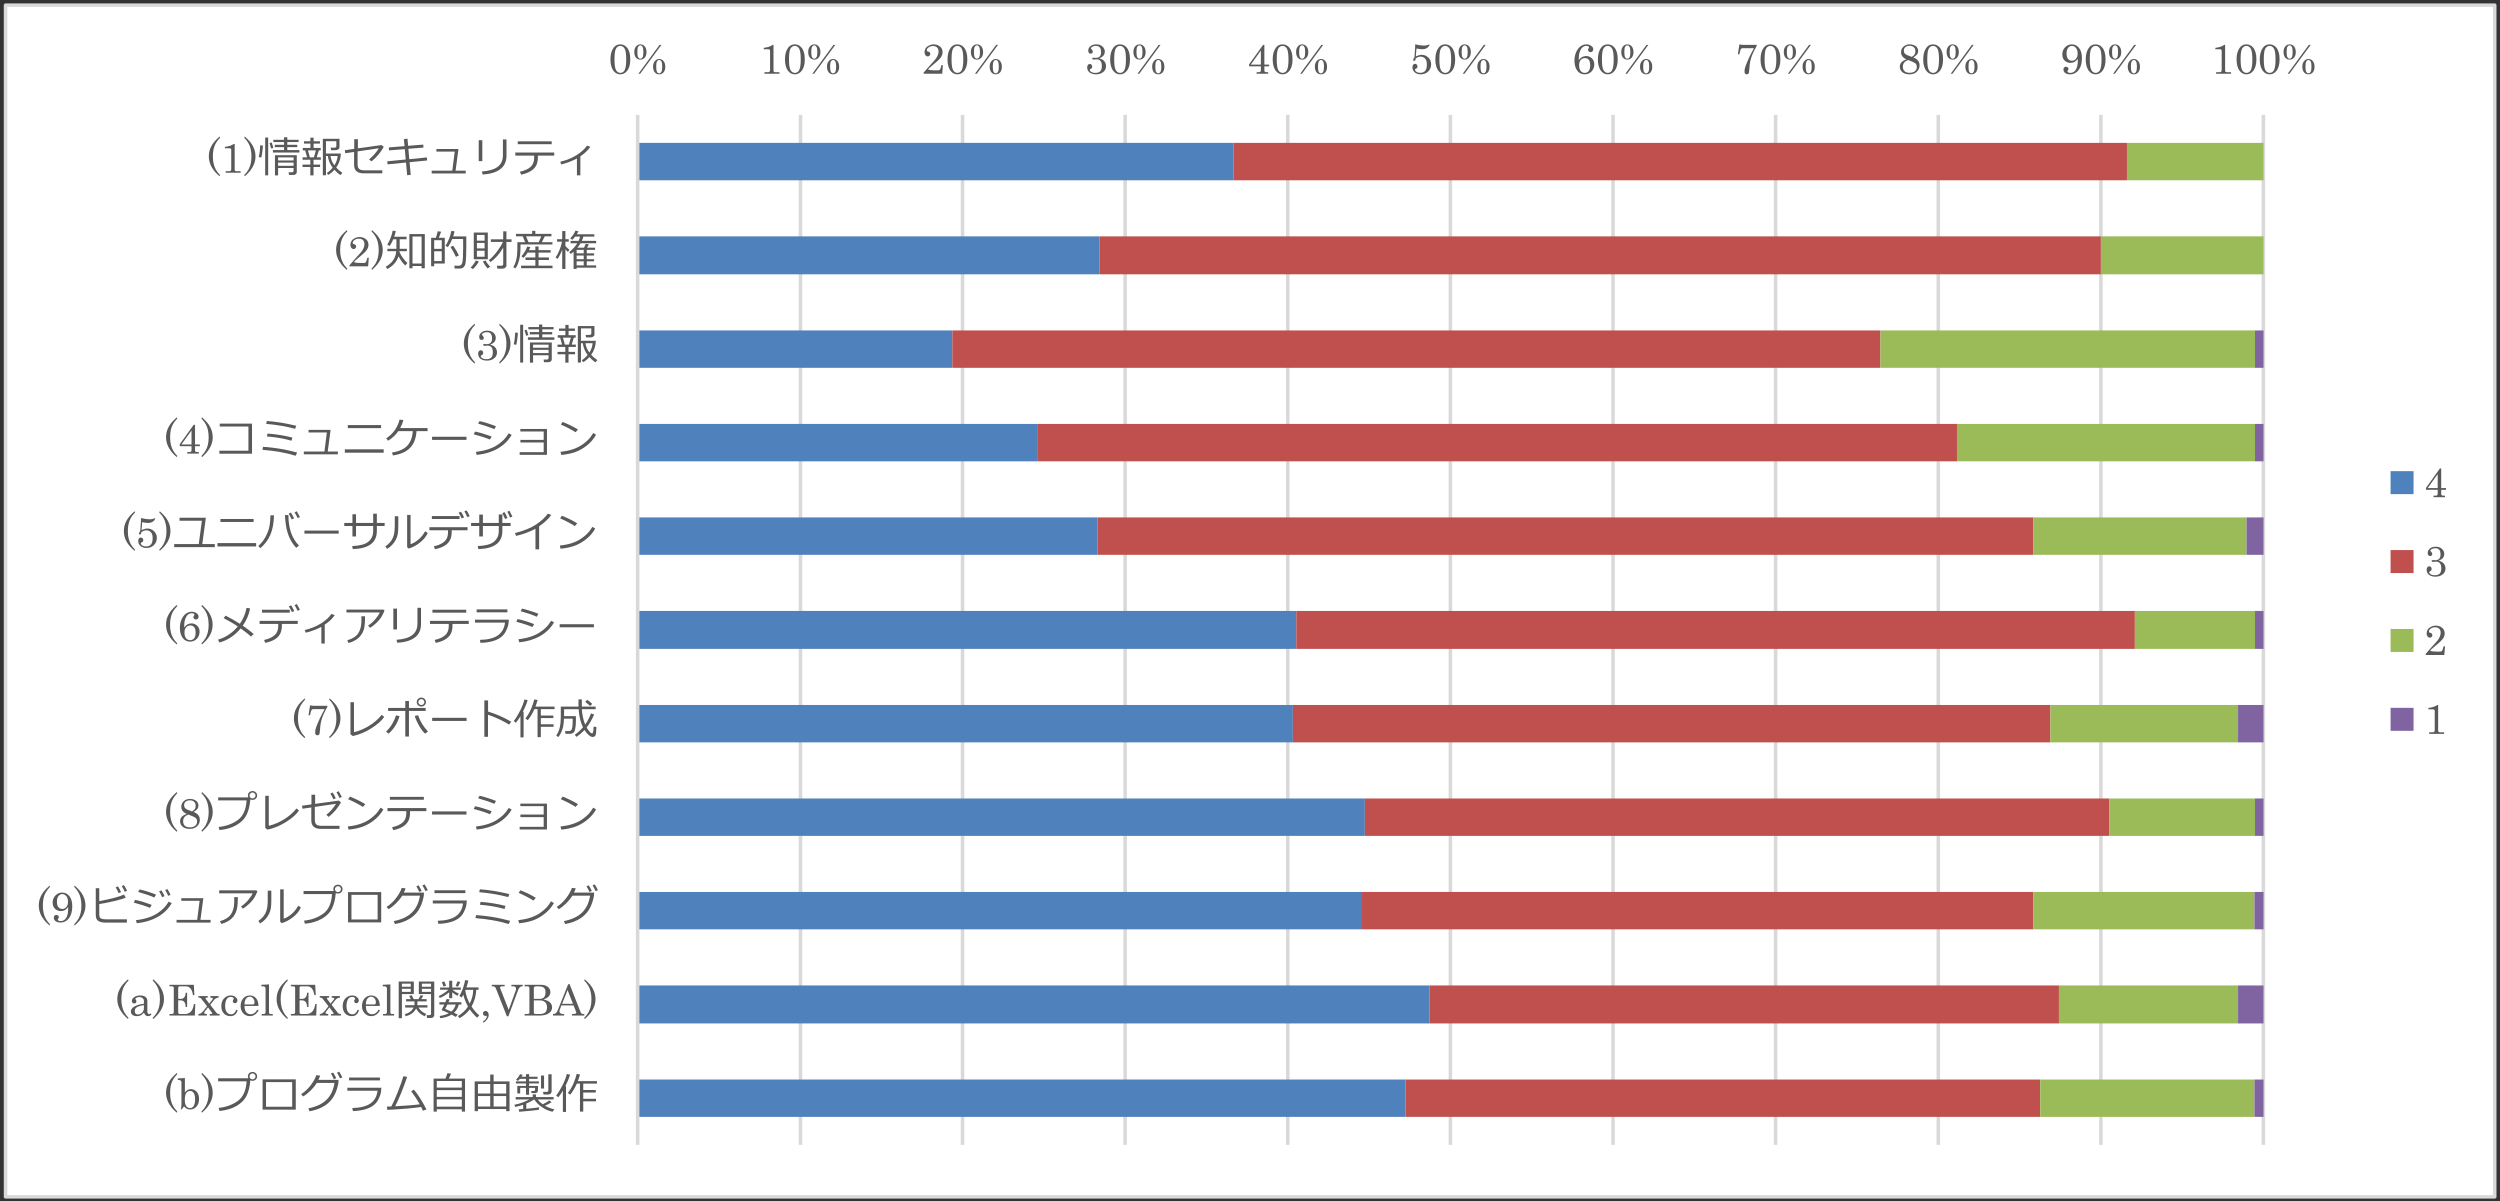 <?xml version="1.0" encoding="UTF-8"?>
<svg xmlns="http://www.w3.org/2000/svg" xmlns:xlink="http://www.w3.org/1999/xlink" width="512pt" height="246pt" viewBox="0 0 512 246" version="1.1">
<rect x="0" y="0" width="512" height="246" fill="#333333" stroke="none"/>
<defs>
<g>
<symbol overflow="visible" id="glyph0-0">
<path style="stroke:none;" d="M 1.094 0 L 1.094 -5.453 L 5.453 -5.453 L 5.453 0 Z M 1.219 -0.141 L 5.312 -0.141 L 5.312 -5.312 L 1.219 -5.312 Z M 1.219 -0.141 "/>
</symbol>
<symbol overflow="visible" id="glyph0-1">
<path style="stroke:none;" d="M 2.438 -6.016 C 2.988 -6.016 3.445 -5.801 3.812 -5.375 C 4.27 -4.844 4.5 -4.035 4.5 -2.953 C 4.5 -1.953 4.301 -1.188 3.906 -0.656 C 3.508 -0.133 3.031 0.125 2.469 0.125 C 1.926 0.125 1.473 -0.098 1.109 -0.547 C 0.66 -1.098 0.438 -1.895 0.438 -2.938 C 0.438 -3.926 0.648 -4.719 1.078 -5.312 C 1.422 -5.781 1.875 -6.016 2.438 -6.016 Z M 2.453 -5.703 C 2.086 -5.703 1.797 -5.52 1.578 -5.156 C 1.367 -4.801 1.266 -4.062 1.266 -2.938 C 1.266 -1.832 1.375 -1.094 1.594 -0.719 C 1.812 -0.352 2.102 -0.172 2.469 -0.172 C 2.832 -0.172 3.117 -0.344 3.328 -0.688 C 3.555 -1.094 3.672 -1.832 3.672 -2.906 C 3.672 -4.02 3.562 -4.766 3.344 -5.141 C 3.125 -5.516 2.828 -5.703 2.453 -5.703 Z M 2.453 -5.703 "/>
</symbol>
<symbol overflow="visible" id="glyph0-2">
<path style="stroke:none;" d="M 1.688 -6.016 C 2.062 -6.016 2.363 -5.875 2.594 -5.594 C 2.832 -5.312 2.953 -4.922 2.953 -4.422 C 2.953 -3.941 2.832 -3.566 2.594 -3.297 C 2.352 -3.023 2.051 -2.891 1.688 -2.891 C 1.332 -2.891 1.035 -3.023 0.797 -3.297 C 0.566 -3.578 0.453 -3.961 0.453 -4.453 C 0.453 -4.922 0.566 -5.297 0.797 -5.578 C 1.035 -5.867 1.332 -6.016 1.688 -6.016 Z M 1.703 -5.812 C 1.523 -5.812 1.375 -5.719 1.25 -5.531 C 1.133 -5.344 1.078 -4.988 1.078 -4.469 C 1.078 -3.926 1.133 -3.555 1.25 -3.359 C 1.363 -3.172 1.508 -3.078 1.688 -3.078 C 1.875 -3.078 2.023 -3.172 2.141 -3.359 C 2.254 -3.555 2.312 -3.906 2.312 -4.406 C 2.312 -4.957 2.254 -5.328 2.141 -5.516 C 2.023 -5.711 1.879 -5.812 1.703 -5.812 Z M 5.625 -5.906 L 6 -5.906 L 1.656 0 L 1.297 0 Z M 5.531 -3.016 C 5.906 -3.016 6.207 -2.875 6.438 -2.594 C 6.676 -2.312 6.797 -1.922 6.797 -1.422 C 6.797 -0.941 6.676 -0.562 6.438 -0.281 C 6.207 -0.008 5.91 0.125 5.547 0.125 C 5.18 0.125 4.879 -0.016 4.641 -0.297 C 4.41 -0.578 4.297 -0.961 4.297 -1.453 C 4.297 -1.922 4.414 -2.297 4.656 -2.578 C 4.895 -2.867 5.188 -3.016 5.531 -3.016 Z M 5.562 -2.812 C 5.375 -2.812 5.223 -2.711 5.109 -2.516 C 4.992 -2.328 4.938 -1.973 4.938 -1.453 C 4.938 -0.922 4.992 -0.555 5.109 -0.359 C 5.223 -0.172 5.367 -0.078 5.547 -0.078 C 5.723 -0.078 5.867 -0.172 5.984 -0.359 C 6.109 -0.555 6.172 -0.906 6.172 -1.406 C 6.172 -1.945 6.113 -2.316 6 -2.516 C 5.883 -2.711 5.738 -2.812 5.562 -2.812 Z M 5.562 -2.812 "/>
</symbol>
<symbol overflow="visible" id="glyph0-3">
<path style="stroke:none;" d="M 2.953 -5.906 L 2.953 -0.594 C 2.953 -0.508 2.984 -0.445 3.047 -0.406 C 3.129 -0.344 3.227 -0.312 3.344 -0.312 L 4.172 -0.312 L 4.172 0 L 1.109 0 L 1.109 -0.312 L 1.812 -0.312 C 1.969 -0.312 2.078 -0.348 2.141 -0.422 C 2.211 -0.492 2.25 -0.586 2.25 -0.703 L 2.25 -4.719 C 2.25 -4.801 2.219 -4.867 2.156 -4.922 C 2.094 -4.984 2.008 -5.016 1.906 -5.016 L 0.953 -5.016 L 0.953 -5.297 C 1.398 -5.359 1.758 -5.438 2.031 -5.531 C 2.312 -5.625 2.555 -5.75 2.766 -5.906 Z M 2.953 -5.906 "/>
</symbol>
<symbol overflow="visible" id="glyph0-4">
<path style="stroke:none;" d="M 1.359 -0.938 C 1.234 -0.77 1.879 -0.688 3.297 -0.688 C 3.516 -0.688 3.664 -0.738 3.75 -0.844 C 3.844 -0.957 3.945 -1.266 4.062 -1.766 L 4.359 -1.766 L 4.219 0 L 0.406 0 L 0.406 -0.234 L 1.641 -1.641 C 2.336 -2.391 2.754 -2.859 2.891 -3.047 C 3.086 -3.328 3.234 -3.594 3.328 -3.844 C 3.422 -4.102 3.469 -4.336 3.469 -4.547 C 3.469 -4.898 3.367 -5.176 3.172 -5.375 C 2.973 -5.57 2.703 -5.672 2.359 -5.672 C 1.973 -5.672 1.66 -5.578 1.422 -5.391 C 1.18 -5.211 1.062 -5.02 1.062 -4.812 C 1.062 -4.738 1.078 -4.688 1.109 -4.656 C 1.141 -4.613 1.211 -4.578 1.328 -4.547 C 1.617 -4.484 1.766 -4.316 1.766 -4.047 C 1.766 -3.898 1.711 -3.781 1.609 -3.688 C 1.516 -3.594 1.395 -3.547 1.25 -3.547 C 1.07 -3.547 0.914 -3.625 0.781 -3.781 C 0.656 -3.945 0.594 -4.16 0.594 -4.422 C 0.594 -4.703 0.664 -4.961 0.812 -5.203 C 0.969 -5.441 1.195 -5.633 1.5 -5.781 C 1.801 -5.938 2.125 -6.016 2.469 -6.016 C 2.812 -6.016 3.129 -5.941 3.422 -5.797 C 3.711 -5.648 3.93 -5.457 4.078 -5.219 C 4.223 -4.977 4.297 -4.711 4.297 -4.422 C 4.297 -4.234 4.258 -4.035 4.188 -3.828 C 4.113 -3.629 4.008 -3.441 3.875 -3.266 C 3.625 -2.961 3.367 -2.703 3.109 -2.484 L 2 -1.547 C 1.707 -1.305 1.492 -1.102 1.359 -0.938 Z M 1.359 -0.938 "/>
</symbol>
<symbol overflow="visible" id="glyph0-5">
<path style="stroke:none;" d="M 3.062 -3.141 C 3.469 -3.047 3.785 -2.883 4.016 -2.656 C 4.305 -2.363 4.453 -2 4.453 -1.562 C 4.453 -1.07 4.273 -0.68 3.922 -0.391 C 3.535 -0.047 3.023 0.125 2.391 0.125 C 2.004 0.125 1.676 0.062 1.406 -0.062 C 1.133 -0.188 0.93 -0.352 0.797 -0.562 C 0.66 -0.781 0.594 -1.023 0.594 -1.297 C 0.594 -1.516 0.645 -1.688 0.75 -1.812 C 0.852 -1.938 0.984 -2 1.141 -2 C 1.285 -2 1.398 -1.945 1.484 -1.844 C 1.578 -1.75 1.625 -1.617 1.625 -1.453 C 1.625 -1.348 1.598 -1.258 1.547 -1.188 C 1.504 -1.113 1.426 -1.047 1.312 -0.984 C 1.188 -0.922 1.125 -0.859 1.125 -0.797 C 1.125 -0.711 1.164 -0.617 1.25 -0.516 C 1.344 -0.41 1.473 -0.328 1.641 -0.266 C 1.816 -0.203 2.031 -0.172 2.281 -0.172 C 2.727 -0.172 3.055 -0.281 3.266 -0.5 C 3.484 -0.719 3.594 -1.066 3.594 -1.547 C 3.594 -2.055 3.5 -2.414 3.312 -2.625 C 3.133 -2.844 2.863 -2.953 2.5 -2.953 C 2.406 -2.953 2.285 -2.941 2.141 -2.922 C 2.023 -2.91 1.941 -2.906 1.891 -2.906 C 1.805 -2.906 1.738 -2.922 1.688 -2.953 C 1.645 -2.984 1.625 -3.031 1.625 -3.094 C 1.625 -3.145 1.645 -3.188 1.688 -3.219 C 1.738 -3.258 1.812 -3.281 1.906 -3.281 L 2.141 -3.266 L 2.344 -3.25 C 2.707 -3.25 2.977 -3.344 3.156 -3.531 C 3.344 -3.719 3.438 -4.004 3.438 -4.391 C 3.438 -4.859 3.348 -5.191 3.172 -5.391 C 2.992 -5.598 2.734 -5.703 2.391 -5.703 C 2.078 -5.703 1.828 -5.645 1.641 -5.531 C 1.453 -5.414 1.359 -5.312 1.359 -5.219 C 1.359 -5.156 1.414 -5.07 1.531 -4.969 C 1.676 -4.82 1.75 -4.672 1.75 -4.516 C 1.75 -4.398 1.707 -4.301 1.625 -4.219 C 1.539 -4.145 1.43 -4.109 1.297 -4.109 C 1.148 -4.109 1.031 -4.16 0.938 -4.266 C 0.852 -4.379 0.812 -4.531 0.812 -4.719 C 0.812 -5.02 0.922 -5.285 1.141 -5.516 C 1.441 -5.848 1.879 -6.016 2.453 -6.016 C 2.984 -6.016 3.406 -5.867 3.719 -5.578 C 4.039 -5.297 4.203 -4.941 4.203 -4.516 C 4.203 -4.211 4.113 -3.953 3.938 -3.734 C 3.77 -3.516 3.477 -3.316 3.062 -3.141 Z M 3.062 -3.141 "/>
</symbol>
<symbol overflow="visible" id="glyph0-6">
<path style="stroke:none;" d="M 3.328 -5.906 L 3.594 -5.906 L 3.594 -1.875 L 4.578 -1.875 L 4.578 -1.516 L 3.594 -1.516 L 3.594 -0.609 C 3.594 -0.523 3.625 -0.461 3.688 -0.422 C 3.781 -0.348 3.883 -0.312 4 -0.312 L 4.375 -0.312 L 4.375 0 L 2 0 L 2 -0.312 L 2.438 -0.312 C 2.594 -0.312 2.703 -0.344 2.766 -0.406 C 2.836 -0.469 2.875 -0.562 2.875 -0.688 L 2.875 -1.516 L 0.469 -1.516 L 0.469 -1.922 Z M 2.875 -4.75 L 0.812 -1.875 L 2.875 -1.875 Z M 2.875 -4.75 "/>
</symbol>
<symbol overflow="visible" id="glyph0-7">
<path style="stroke:none;" d="M 1.172 -6.016 C 1.891 -5.848 2.477 -5.766 2.938 -5.766 C 3.145 -5.766 3.344 -5.785 3.531 -5.828 C 3.719 -5.867 3.859 -5.914 3.953 -5.969 C 4.004 -6 4.035 -6.016 4.047 -6.016 C 4.078 -6.016 4.094 -5.992 4.094 -5.953 C 4.094 -5.848 4.031 -5.711 3.906 -5.547 C 3.781 -5.391 3.602 -5.258 3.375 -5.156 C 3.156 -5.062 2.906 -5.016 2.625 -5.016 C 2.289 -5.016 1.895 -5.066 1.438 -5.172 L 1.297 -3.547 C 1.516 -3.648 1.719 -3.727 1.906 -3.781 C 2.102 -3.844 2.289 -3.875 2.469 -3.875 C 3.02 -3.875 3.484 -3.688 3.859 -3.312 C 4.242 -2.945 4.438 -2.492 4.438 -1.953 C 4.438 -1.348 4.234 -0.848 3.828 -0.453 C 3.43 -0.066 2.91 0.125 2.266 0.125 C 1.773 0.125 1.375 -0.016 1.062 -0.297 C 0.758 -0.578 0.609 -0.91 0.609 -1.297 C 0.609 -1.523 0.656 -1.703 0.75 -1.828 C 0.852 -1.961 0.977 -2.031 1.125 -2.031 C 1.281 -2.031 1.406 -1.977 1.5 -1.875 C 1.594 -1.77 1.641 -1.641 1.641 -1.484 C 1.641 -1.359 1.613 -1.258 1.562 -1.188 C 1.52 -1.125 1.438 -1.07 1.312 -1.031 C 1.188 -0.977 1.125 -0.922 1.125 -0.859 C 1.125 -0.766 1.164 -0.66 1.25 -0.547 C 1.344 -0.441 1.473 -0.352 1.641 -0.281 C 1.816 -0.219 2.016 -0.188 2.234 -0.188 C 2.66 -0.188 2.988 -0.32 3.219 -0.594 C 3.445 -0.863 3.562 -1.301 3.562 -1.906 C 3.562 -2.457 3.441 -2.859 3.203 -3.109 C 2.961 -3.367 2.656 -3.5 2.281 -3.5 C 2.113 -3.5 1.941 -3.469 1.766 -3.406 C 1.598 -3.344 1.43 -3.25 1.266 -3.125 C 1.242 -2.926 1.207 -2.789 1.156 -2.719 C 1.102 -2.656 1.035 -2.625 0.953 -2.625 C 0.898 -2.625 0.852 -2.645 0.812 -2.688 C 0.781 -2.727 0.766 -2.785 0.766 -2.859 C 0.766 -2.984 0.82 -3.109 0.938 -3.234 C 0.977 -3.266 1.004 -3.297 1.016 -3.328 L 1.109 -4.578 C 1.148 -5.066 1.172 -5.547 1.172 -6.016 Z M 1.172 -6.016 "/>
</symbol>
<symbol overflow="visible" id="glyph0-8">
<path style="stroke:none;" d="M 1.391 -2.797 C 1.609 -3.086 1.836 -3.297 2.078 -3.422 C 2.328 -3.555 2.598 -3.625 2.891 -3.625 C 3.359 -3.625 3.754 -3.461 4.078 -3.141 C 4.398 -2.816 4.562 -2.41 4.562 -1.922 C 4.562 -1.336 4.367 -0.848 3.984 -0.453 C 3.609 -0.066 3.145 0.125 2.594 0.125 C 2.195 0.125 1.844 0.02 1.531 -0.188 C 1.227 -0.395 0.977 -0.719 0.781 -1.156 C 0.594 -1.602 0.5 -2.125 0.5 -2.719 C 0.5 -3.352 0.617 -3.93 0.859 -4.453 C 1.098 -4.973 1.398 -5.363 1.766 -5.625 C 2.141 -5.883 2.523 -6.016 2.922 -6.016 C 3.336 -6.016 3.691 -5.898 3.984 -5.672 C 4.223 -5.484 4.344 -5.266 4.344 -5.016 C 4.344 -4.836 4.289 -4.691 4.188 -4.578 C 4.082 -4.473 3.953 -4.422 3.797 -4.422 C 3.648 -4.422 3.523 -4.469 3.422 -4.562 C 3.328 -4.656 3.281 -4.766 3.281 -4.891 C 3.281 -4.973 3.316 -5.07 3.391 -5.188 C 3.453 -5.281 3.484 -5.359 3.484 -5.422 C 3.484 -5.492 3.441 -5.555 3.359 -5.609 C 3.254 -5.672 3.113 -5.703 2.938 -5.703 C 2.664 -5.703 2.414 -5.613 2.188 -5.438 C 1.957 -5.27 1.766 -4.973 1.609 -4.547 C 1.453 -4.129 1.375 -3.66 1.375 -3.141 C 1.375 -3.055 1.379 -2.941 1.391 -2.797 Z M 2.656 -3.203 C 2.301 -3.203 2.008 -3.07 1.781 -2.812 C 1.562 -2.562 1.453 -2.203 1.453 -1.734 C 1.453 -1.223 1.562 -0.832 1.781 -0.562 C 2 -0.301 2.273 -0.172 2.609 -0.172 C 2.941 -0.172 3.207 -0.297 3.406 -0.547 C 3.613 -0.805 3.719 -1.188 3.719 -1.688 C 3.719 -2.219 3.625 -2.602 3.438 -2.844 C 3.25 -3.082 2.988 -3.203 2.656 -3.203 Z M 2.656 -3.203 "/>
</symbol>
<symbol overflow="visible" id="glyph0-9">
<path style="stroke:none;" d="M 0.969 -6.016 C 1.25 -5.941 1.551 -5.906 1.875 -5.906 L 4.516 -5.906 L 4.516 -5.703 C 4.129 -5.023 3.836 -4.445 3.641 -3.969 C 3.453 -3.5 3.305 -3.047 3.203 -2.609 C 3.109 -2.18 3.047 -1.68 3.016 -1.109 C 2.984 -0.641 2.953 -0.348 2.922 -0.234 C 2.898 -0.117 2.848 -0.031 2.766 0.031 C 2.691 0.094 2.594 0.125 2.469 0.125 C 2.32 0.125 2.207 0.078 2.125 -0.016 C 2.051 -0.117 2.016 -0.273 2.016 -0.484 C 2.016 -0.66 2.047 -0.891 2.109 -1.172 C 2.18 -1.453 2.332 -1.863 2.562 -2.406 C 2.875 -3.145 3.145 -3.727 3.375 -4.156 L 3.953 -5.234 L 1.641 -5.234 C 1.473 -5.234 1.348 -5.172 1.266 -5.047 C 1.18 -4.93 1.082 -4.578 0.969 -3.984 L 0.656 -3.984 Z M 0.969 -6.016 "/>
</symbol>
<symbol overflow="visible" id="glyph0-10">
<path style="stroke:none;" d="M 3.297 -3.344 C 3.742 -3.176 4.066 -2.957 4.266 -2.688 C 4.473 -2.426 4.578 -2.109 4.578 -1.734 C 4.578 -1.273 4.43 -0.879 4.141 -0.547 C 3.766 -0.098 3.227 0.125 2.531 0.125 C 1.906 0.125 1.414 -0.02 1.062 -0.312 C 0.707 -0.613 0.531 -0.988 0.531 -1.438 C 0.531 -1.77 0.629 -2.055 0.828 -2.297 C 1.035 -2.547 1.395 -2.758 1.906 -2.938 C 1.156 -3.258 0.781 -3.754 0.781 -4.422 C 0.781 -4.859 0.945 -5.234 1.281 -5.547 C 1.625 -5.859 2.051 -6.016 2.562 -6.016 C 2.914 -6.016 3.223 -5.953 3.484 -5.828 C 3.754 -5.711 3.957 -5.547 4.094 -5.328 C 4.227 -5.117 4.297 -4.898 4.297 -4.672 C 4.297 -4.141 3.961 -3.695 3.297 -3.344 Z M 2.969 -3.453 C 3.258 -3.617 3.457 -3.785 3.562 -3.953 C 3.664 -4.117 3.719 -4.336 3.719 -4.609 C 3.719 -4.961 3.613 -5.234 3.406 -5.422 C 3.207 -5.617 2.914 -5.719 2.531 -5.719 C 2.164 -5.719 1.879 -5.629 1.672 -5.453 C 1.461 -5.273 1.359 -5.039 1.359 -4.75 C 1.359 -4.457 1.445 -4.227 1.625 -4.062 C 1.812 -3.895 2.258 -3.691 2.969 -3.453 Z M 2.219 -2.812 C 1.82 -2.645 1.547 -2.453 1.391 -2.234 C 1.234 -2.023 1.156 -1.766 1.156 -1.453 C 1.156 -1.055 1.27 -0.742 1.5 -0.516 C 1.738 -0.297 2.082 -0.188 2.531 -0.188 C 3 -0.188 3.363 -0.297 3.625 -0.516 C 3.883 -0.742 4.016 -1.039 4.016 -1.406 C 4.016 -1.738 3.898 -1.988 3.672 -2.156 C 3.453 -2.32 2.969 -2.539 2.219 -2.812 Z M 2.219 -2.812 "/>
</symbol>
<symbol overflow="visible" id="glyph0-11">
<path style="stroke:none;" d="M 3.656 -3.062 C 3.477 -2.781 3.266 -2.566 3.016 -2.422 C 2.766 -2.285 2.488 -2.219 2.188 -2.219 C 1.758 -2.219 1.367 -2.363 1.016 -2.656 C 0.672 -2.957 0.5 -3.398 0.5 -3.984 C 0.5 -4.547 0.691 -5.023 1.078 -5.422 C 1.461 -5.816 1.922 -6.016 2.453 -6.016 C 3.047 -6.016 3.535 -5.77 3.922 -5.281 C 4.316 -4.789 4.516 -4.109 4.516 -3.234 C 4.516 -2.492 4.406 -1.875 4.188 -1.375 C 3.969 -0.875 3.676 -0.5 3.312 -0.25 C 2.957 0 2.555 0.125 2.109 0.125 C 1.68 0.125 1.344 0.031 1.094 -0.156 C 0.852 -0.352 0.734 -0.586 0.734 -0.859 C 0.734 -1.035 0.781 -1.176 0.875 -1.281 C 0.977 -1.383 1.109 -1.438 1.266 -1.438 C 1.398 -1.438 1.516 -1.391 1.609 -1.297 C 1.711 -1.203 1.766 -1.094 1.766 -0.969 C 1.766 -0.875 1.719 -0.77 1.625 -0.656 C 1.57 -0.582 1.547 -0.52 1.547 -0.469 C 1.547 -0.395 1.594 -0.328 1.688 -0.266 C 1.781 -0.203 1.93 -0.172 2.141 -0.172 C 2.43 -0.172 2.688 -0.254 2.906 -0.422 C 3.133 -0.586 3.316 -0.852 3.453 -1.219 C 3.598 -1.594 3.672 -2.078 3.672 -2.672 Z M 2.469 -5.703 C 2.156 -5.703 1.895 -5.566 1.688 -5.297 C 1.477 -5.035 1.375 -4.641 1.375 -4.109 C 1.375 -3.617 1.477 -3.254 1.688 -3.016 C 1.895 -2.773 2.16 -2.656 2.484 -2.656 C 2.805 -2.656 3.078 -2.785 3.297 -3.047 C 3.523 -3.305 3.641 -3.672 3.641 -4.141 C 3.641 -4.617 3.523 -5 3.297 -5.281 C 3.066 -5.562 2.789 -5.703 2.469 -5.703 Z M 2.469 -5.703 "/>
</symbol>
<symbol overflow="visible" id="glyph0-12">
<path style="stroke:none;" d="M 2.75 -7.422 L 2.859 -7.188 C 2.461 -6.758 2.164 -6.367 1.969 -6.016 C 1.781 -5.672 1.633 -5.281 1.531 -4.844 C 1.438 -4.406 1.391 -3.898 1.391 -3.328 C 1.391 -2.773 1.441 -2.281 1.547 -1.844 C 1.648 -1.406 1.801 -1.004 2 -0.641 C 2.195 -0.285 2.484 0.086 2.859 0.484 L 2.75 0.719 C 2.289 0.312 1.945 -0.031 1.719 -0.312 C 1.344 -0.781 1.055 -1.266 0.859 -1.766 C 0.66 -2.273 0.562 -2.801 0.562 -3.344 C 0.562 -3.883 0.648 -4.398 0.828 -4.891 C 1.016 -5.379 1.285 -5.848 1.641 -6.297 C 1.891 -6.598 2.258 -6.973 2.75 -7.422 Z M 2.75 -7.422 "/>
</symbol>
<symbol overflow="visible" id="glyph0-13">
<path style="stroke:none;" d="M 0.156 -7.422 C 0.645 -6.973 1.004 -6.609 1.234 -6.328 C 1.598 -5.879 1.875 -5.406 2.062 -4.906 C 2.25 -4.414 2.344 -3.895 2.344 -3.344 C 2.344 -2.812 2.25 -2.305 2.062 -1.828 C 1.883 -1.348 1.613 -0.875 1.25 -0.406 C 0.988 -0.082 0.625 0.289 0.156 0.719 L 0.031 0.484 C 0.414 0.086 0.707 -0.285 0.906 -0.641 C 1.102 -1.004 1.254 -1.398 1.359 -1.828 C 1.461 -2.266 1.516 -2.766 1.516 -3.328 C 1.516 -3.898 1.461 -4.406 1.359 -4.844 C 1.266 -5.281 1.117 -5.672 0.922 -6.016 C 0.734 -6.367 0.438 -6.758 0.031 -7.188 Z M 0.156 -7.422 "/>
</symbol>
<symbol overflow="visible" id="glyph0-14">
<path style="stroke:none;" d="M 4.5 -0.438 L 4.656 -0.203 C 4.445 0.016 4.219 0.125 3.969 0.125 C 3.77 0.125 3.602 0.07 3.469 -0.031 C 3.344 -0.145 3.227 -0.332 3.125 -0.594 C 2.852 -0.312 2.613 -0.117 2.406 -0.016 C 2.207 0.078 1.969 0.125 1.688 0.125 C 1.27 0.125 0.957 0.035 0.75 -0.141 C 0.539 -0.316 0.438 -0.547 0.438 -0.828 C 0.438 -1.234 0.676 -1.57 1.156 -1.844 C 1.645 -2.125 2.297 -2.312 3.109 -2.406 L 3.109 -3 C 3.109 -3.219 3.02 -3.398 2.844 -3.547 C 2.664 -3.703 2.445 -3.781 2.188 -3.781 C 1.938 -3.781 1.723 -3.734 1.547 -3.641 C 1.422 -3.555 1.359 -3.477 1.359 -3.406 C 1.359 -3.363 1.391 -3.297 1.453 -3.203 C 1.535 -3.098 1.578 -3 1.578 -2.906 C 1.578 -2.781 1.535 -2.676 1.453 -2.594 C 1.367 -2.508 1.258 -2.469 1.125 -2.469 C 0.988 -2.469 0.875 -2.516 0.781 -2.609 C 0.688 -2.711 0.641 -2.836 0.641 -2.984 C 0.641 -3.266 0.797 -3.52 1.109 -3.75 C 1.422 -3.988 1.836 -4.109 2.359 -4.109 C 2.828 -4.109 3.188 -4.004 3.438 -3.797 C 3.688 -3.586 3.812 -3.336 3.812 -3.047 L 3.812 -0.875 C 3.812 -0.676 3.844 -0.531 3.906 -0.438 C 3.969 -0.344 4.051 -0.297 4.156 -0.297 C 4.258 -0.297 4.375 -0.344 4.5 -0.438 Z M 3.109 -2.125 C 2.379 -2.02 1.867 -1.859 1.578 -1.641 C 1.348 -1.461 1.234 -1.219 1.234 -0.906 C 1.234 -0.688 1.289 -0.516 1.406 -0.391 C 1.52 -0.273 1.672 -0.219 1.859 -0.219 C 2.191 -0.219 2.484 -0.344 2.734 -0.594 C 2.984 -0.844 3.109 -1.16 3.109 -1.547 Z M 3.109 -2.125 "/>
</symbol>
<symbol overflow="visible" id="glyph0-15">
<path style="stroke:none;" d="M 0.578 -6.297 L 5.562 -6.297 L 5.672 -4.172 L 5.391 -4.172 C 5.273 -4.836 5.094 -5.305 4.844 -5.578 C 4.602 -5.848 4.285 -5.984 3.891 -5.984 L 2.656 -5.984 C 2.562 -5.984 2.488 -5.953 2.438 -5.891 C 2.383 -5.836 2.359 -5.758 2.359 -5.656 L 2.359 -3.406 L 2.906 -3.406 C 3.188 -3.406 3.414 -3.508 3.594 -3.719 C 3.781 -3.926 3.879 -4.242 3.891 -4.672 L 4.188 -4.672 L 4.188 -1.75 L 3.891 -1.75 C 3.879 -2.238 3.781 -2.586 3.594 -2.797 C 3.414 -3.004 3.172 -3.109 2.859 -3.109 L 2.359 -3.109 L 2.359 -0.594 C 2.359 -0.508 2.391 -0.441 2.453 -0.391 C 2.516 -0.336 2.613 -0.312 2.75 -0.312 L 3.734 -0.312 C 4.785 -0.312 5.395 -0.988 5.562 -2.344 L 5.859 -2.344 L 5.766 0 L 0.578 0 L 0.578 -0.312 L 1 -0.312 C 1.164 -0.312 1.281 -0.344 1.344 -0.406 C 1.414 -0.469 1.453 -0.551 1.453 -0.656 L 1.453 -5.656 C 1.453 -5.758 1.422 -5.836 1.359 -5.891 C 1.305 -5.953 1.211 -5.984 1.078 -5.984 L 0.578 -5.984 Z M 0.578 -6.297 "/>
</symbol>
<symbol overflow="visible" id="glyph0-16">
<path style="stroke:none;" d="M 0.203 -3.984 L 2.125 -3.984 L 2.125 -3.688 C 1.812 -3.676 1.656 -3.625 1.656 -3.531 C 1.656 -3.488 1.68 -3.43 1.734 -3.359 L 2.422 -2.438 L 3.094 -3.281 C 3.145 -3.344 3.172 -3.406 3.172 -3.469 C 3.172 -3.582 3 -3.656 2.656 -3.688 L 2.656 -3.984 L 4.344 -3.984 L 4.344 -3.688 C 3.938 -3.625 3.625 -3.457 3.406 -3.188 L 2.625 -2.203 L 3.859 -0.609 C 3.941 -0.504 4.031 -0.426 4.125 -0.375 C 4.219 -0.332 4.359 -0.312 4.547 -0.312 L 4.547 0 L 2.516 0 L 2.516 -0.312 L 2.656 -0.312 C 2.801 -0.312 2.91 -0.328 2.984 -0.359 C 3.035 -0.391 3.062 -0.422 3.062 -0.453 C 3.062 -0.484 3.031 -0.535 2.969 -0.609 L 2.172 -1.672 L 1.531 -0.844 C 1.438 -0.727 1.391 -0.633 1.391 -0.562 C 1.391 -0.488 1.422 -0.438 1.484 -0.406 C 1.578 -0.352 1.727 -0.32 1.938 -0.312 L 1.938 0 L 0.203 0 L 0.203 -0.312 C 0.41 -0.332 0.57 -0.379 0.688 -0.453 C 0.875 -0.566 1.047 -0.719 1.203 -0.906 L 1.984 -1.906 L 0.812 -3.422 C 0.688 -3.598 0.484 -3.688 0.203 -3.688 Z M 0.203 -3.984 "/>
</symbol>
<symbol overflow="visible" id="glyph0-17">
<path style="stroke:none;" d="M 3.328 -1.188 L 3.609 -1.109 C 3.391 -0.285 2.898 0.125 2.141 0.125 C 1.586 0.125 1.133 -0.055 0.781 -0.422 C 0.438 -0.797 0.266 -1.285 0.266 -1.891 C 0.266 -2.598 0.457 -3.145 0.844 -3.531 C 1.227 -3.914 1.68 -4.109 2.203 -4.109 C 2.586 -4.109 2.91 -4 3.172 -3.781 C 3.43 -3.57 3.562 -3.332 3.562 -3.062 C 3.562 -2.906 3.508 -2.773 3.406 -2.672 C 3.312 -2.566 3.203 -2.516 3.078 -2.516 C 2.941 -2.516 2.832 -2.555 2.75 -2.641 C 2.664 -2.734 2.625 -2.844 2.625 -2.969 C 2.625 -3.094 2.672 -3.211 2.766 -3.328 C 2.805 -3.379 2.828 -3.422 2.828 -3.453 C 2.828 -3.535 2.77 -3.613 2.656 -3.688 C 2.551 -3.77 2.406 -3.812 2.219 -3.812 C 1.863 -3.812 1.598 -3.688 1.422 -3.438 C 1.172 -3.062 1.047 -2.578 1.047 -1.984 C 1.047 -1.41 1.156 -0.977 1.375 -0.688 C 1.602 -0.395 1.895 -0.25 2.25 -0.25 C 2.738 -0.25 3.098 -0.562 3.328 -1.188 Z M 3.328 -1.188 "/>
</symbol>
<symbol overflow="visible" id="glyph0-18">
<path style="stroke:none;" d="M 4.031 -1.969 L 1.172 -1.969 C 1.18 -1.363 1.297 -0.938 1.516 -0.688 C 1.754 -0.406 2.062 -0.266 2.438 -0.266 C 3 -0.266 3.445 -0.578 3.781 -1.203 L 4.062 -1.094 C 3.645 -0.281 3.047 0.125 2.266 0.125 C 1.734 0.125 1.285 -0.066 0.922 -0.453 C 0.555 -0.836 0.375 -1.332 0.375 -1.938 C 0.375 -2.582 0.551 -3.102 0.906 -3.5 C 1.27 -3.906 1.711 -4.109 2.234 -4.109 C 2.617 -4.109 2.953 -4.008 3.234 -3.812 C 3.516 -3.613 3.727 -3.328 3.875 -2.953 C 3.969 -2.691 4.02 -2.363 4.031 -1.969 Z M 1.172 -2.266 L 2.906 -2.266 C 3 -2.266 3.07 -2.301 3.125 -2.375 C 3.188 -2.445 3.219 -2.566 3.219 -2.734 C 3.219 -3.047 3.117 -3.312 2.922 -3.531 C 2.734 -3.75 2.508 -3.859 2.25 -3.859 C 1.945 -3.859 1.691 -3.723 1.484 -3.453 C 1.285 -3.191 1.18 -2.797 1.172 -2.266 Z M 1.172 -2.266 "/>
</symbol>
<symbol overflow="visible" id="glyph0-19">
<path style="stroke:none;" d="M 1.781 -6.375 L 1.781 -0.594 C 1.781 -0.508 1.805 -0.445 1.859 -0.406 C 1.93 -0.344 2.02 -0.312 2.125 -0.312 L 2.547 -0.312 L 2.547 0 L 0.281 0 L 0.281 -0.312 L 0.688 -0.312 C 0.812 -0.312 0.906 -0.344 0.969 -0.406 C 1.039 -0.469 1.078 -0.555 1.078 -0.672 L 1.078 -5.531 C 1.078 -5.676 1.035 -5.781 0.953 -5.844 C 0.848 -5.938 0.723 -5.984 0.578 -5.984 L 0.219 -5.984 L 0.219 -6.297 Z M 1.781 -6.375 "/>
</symbol>
<symbol overflow="visible" id="glyph0-20">
<path style="stroke:none;" d="M 0.719 1.484 L 0.562 1.281 C 1.113 0.863 1.391 0.492 1.391 0.172 C 1.391 0.129 1.379 0.098 1.359 0.078 C 1.348 0.055 1.328 0.047 1.297 0.047 L 1.203 0.062 C 1.148 0.07 1.102 0.078 1.062 0.078 C 0.938 0.078 0.828 0.031 0.734 -0.062 C 0.641 -0.164 0.594 -0.289 0.594 -0.438 C 0.594 -0.57 0.641 -0.688 0.734 -0.781 C 0.828 -0.883 0.953 -0.938 1.109 -0.938 C 1.297 -0.938 1.453 -0.863 1.578 -0.719 C 1.703 -0.57 1.766 -0.367 1.766 -0.109 C 1.766 0.441 1.414 0.973 0.719 1.484 Z M 0.719 1.484 "/>
</symbol>
<symbol overflow="visible" id="glyph0-21">
<path style="stroke:none;" d="M -0.031 -6.297 L 2.609 -6.297 L 2.609 -5.984 L 2.156 -5.984 C 1.969 -5.984 1.836 -5.957 1.766 -5.906 C 1.703 -5.863 1.672 -5.801 1.672 -5.719 C 1.672 -5.664 1.691 -5.582 1.734 -5.469 L 1.781 -5.375 L 3.438 -1.156 L 4.906 -5.188 C 4.926 -5.258 4.938 -5.352 4.938 -5.469 C 4.938 -5.633 4.891 -5.758 4.797 -5.844 C 4.711 -5.938 4.586 -5.984 4.422 -5.984 L 4 -5.984 L 4 -6.297 L 6.312 -6.297 L 6.312 -5.984 L 6.125 -5.984 C 5.988 -5.984 5.848 -5.914 5.703 -5.781 C 5.566 -5.645 5.441 -5.422 5.328 -5.109 L 3.375 0.156 L 3.062 0.156 L 0.844 -5.484 C 0.77 -5.672 0.68 -5.801 0.578 -5.875 C 0.473 -5.945 0.336 -5.984 0.172 -5.984 L -0.031 -5.984 Z M -0.031 -6.297 "/>
</symbol>
<symbol overflow="visible" id="glyph0-22">
<path style="stroke:none;" d="M 0.406 -6.297 L 3.688 -6.297 C 4.332 -6.297 4.828 -6.148 5.172 -5.859 C 5.516 -5.578 5.688 -5.223 5.688 -4.797 C 5.688 -4.441 5.566 -4.141 5.328 -3.891 C 5.086 -3.641 4.727 -3.441 4.25 -3.297 C 4.844 -3.172 5.285 -2.973 5.578 -2.703 C 5.879 -2.441 6.031 -2.102 6.031 -1.688 C 6.031 -1.375 5.945 -1.098 5.781 -0.859 C 5.613 -0.617 5.332 -0.414 4.938 -0.25 C 4.539 -0.082 4.094 0 3.594 0 L 0.406 0 L 0.406 -0.312 L 0.938 -0.312 C 1.094 -0.312 1.207 -0.336 1.281 -0.391 C 1.352 -0.441 1.391 -0.504 1.391 -0.578 L 1.391 -5.609 C 1.391 -5.734 1.352 -5.828 1.281 -5.891 C 1.207 -5.953 1.102 -5.984 0.969 -5.984 L 0.406 -5.984 Z M 2.297 -3.406 L 3.484 -3.406 C 3.848 -3.406 4.141 -3.508 4.359 -3.719 C 4.578 -3.938 4.688 -4.289 4.688 -4.781 C 4.688 -5.082 4.633 -5.316 4.531 -5.484 C 4.426 -5.66 4.273 -5.785 4.078 -5.859 C 3.879 -5.941 3.539 -5.984 3.062 -5.984 C 2.719 -5.984 2.504 -5.957 2.422 -5.906 C 2.336 -5.863 2.297 -5.781 2.297 -5.656 Z M 2.297 -3.094 L 2.297 -0.656 C 2.297 -0.539 2.328 -0.453 2.391 -0.391 C 2.461 -0.336 2.582 -0.312 2.75 -0.312 L 3.516 -0.312 C 4.023 -0.312 4.398 -0.422 4.641 -0.641 C 4.879 -0.867 5 -1.219 5 -1.688 C 5 -2.125 4.875 -2.469 4.625 -2.719 C 4.375 -2.969 4.031 -3.094 3.594 -3.094 Z M 2.297 -3.094 "/>
</symbol>
<symbol overflow="visible" id="glyph0-23">
<path style="stroke:none;" d="M 3.047 -6.422 L 3.328 -6.422 L 5.594 -0.672 C 5.676 -0.43 5.859 -0.312 6.141 -0.312 L 6.344 -0.312 L 6.344 0 L 3.828 0 L 3.828 -0.312 L 4.031 -0.312 C 4.289 -0.312 4.473 -0.344 4.578 -0.406 C 4.66 -0.445 4.703 -0.508 4.703 -0.594 C 4.703 -0.633 4.691 -0.68 4.672 -0.734 L 4.141 -2.078 L 1.656 -2.078 L 1.359 -1.312 C 1.285 -1.102 1.25 -0.941 1.25 -0.828 C 1.25 -0.691 1.312 -0.57 1.438 -0.469 C 1.57 -0.363 1.758 -0.312 2 -0.312 L 2.219 -0.312 L 2.219 0 L -0.062 0 L -0.062 -0.312 C 0.176 -0.312 0.367 -0.363 0.516 -0.469 C 0.66 -0.582 0.789 -0.785 0.906 -1.078 Z M 2.922 -5.219 L 1.797 -2.406 L 4.016 -2.406 Z M 2.922 -5.219 "/>
</symbol>
<symbol overflow="visible" id="glyph0-24">
<path style="stroke:none;" d="M 1.516 -6.375 L 1.516 -3.406 C 1.68 -3.645 1.867 -3.82 2.078 -3.938 C 2.285 -4.051 2.508 -4.109 2.75 -4.109 C 3.219 -4.109 3.613 -3.926 3.938 -3.562 C 4.258 -3.195 4.422 -2.711 4.422 -2.109 C 4.422 -1.461 4.242 -0.938 3.891 -0.531 C 3.547 -0.133 3.117 0.062 2.609 0.062 C 2.359 0.062 2.133 0.016 1.938 -0.078 C 1.738 -0.18 1.535 -0.348 1.328 -0.578 C 1.16 -0.316 1.004 -0.102 0.859 0.062 L 0.688 0 C 0.77 -0.32 0.812 -0.66 0.812 -1.016 L 0.812 -5.531 C 0.812 -5.664 0.758 -5.773 0.656 -5.859 C 0.562 -5.941 0.426 -5.984 0.25 -5.984 L 0.062 -5.984 L 0.062 -6.297 Z M 2.594 -3.734 C 2.27 -3.734 2.004 -3.594 1.797 -3.312 C 1.598 -3.031 1.5 -2.566 1.5 -1.922 C 1.5 -1.316 1.598 -0.879 1.797 -0.609 C 2.004 -0.348 2.266 -0.219 2.578 -0.219 C 2.867 -0.219 3.102 -0.348 3.281 -0.609 C 3.5 -0.941 3.609 -1.41 3.609 -2.016 C 3.609 -2.617 3.508 -3.055 3.312 -3.328 C 3.125 -3.598 2.883 -3.734 2.594 -3.734 Z M 2.594 -3.734 "/>
</symbol>
<symbol overflow="visible" id="glyph1-0">
<path style="stroke:none;" d="M 1.094 0 L 1.094 -6.547 L 7.625 -6.547 L 7.625 0 Z M 1.641 -0.547 L 7.078 -0.547 L 7.078 -6 L 1.641 -6 Z M 1.641 -0.547 "/>
</symbol>
<symbol overflow="visible" id="glyph1-1">
<path style="stroke:none;" d="M 8.422 -4.141 L 3 -4.141 L 3 -4.641 L 5.281 -4.641 L 5.281 -5.25 L 3.391 -5.25 L 3.391 -5.719 L 5.281 -5.719 L 5.281 -6.281 L 3.094 -6.281 L 3.094 -6.75 L 5.281 -6.75 L 5.281 -7.266 L 5.953 -7.266 L 5.953 -6.75 L 8.266 -6.75 L 8.266 -6.281 L 5.953 -6.281 L 5.953 -5.719 L 7.984 -5.719 L 7.984 -5.25 L 5.953 -5.25 L 5.953 -4.641 L 8.422 -4.641 Z M 2.031 0.531 L 1.422 0.531 L 1.422 -7.219 L 2.031 -7.219 Z M 3.094 -5.094 L 2.641 -4.969 L 2.312 -6.094 L 2.766 -6.188 Z M 0.953 -5.578 C 0.941 -5.223 0.898 -4.785 0.828 -4.266 C 0.766 -3.742 0.695 -3.359 0.625 -3.109 L 0.094 -3.219 C 0.258 -3.832 0.363 -4.633 0.406 -5.625 Z M 7.234 -0.969 L 4.062 -0.969 L 4.062 0.547 L 3.422 0.547 L 3.422 -3.594 L 7.891 -3.594 L 7.891 -0.109 C 7.891 0.055 7.816 0.191 7.672 0.297 C 7.523 0.398 7.375 0.453 7.219 0.453 L 6.297 0.453 L 6.219 -0.094 L 6.906 -0.094 C 6.988 -0.094 7.062 -0.117 7.125 -0.172 C 7.195 -0.223 7.234 -0.281 7.234 -0.344 Z M 7.234 -2.516 L 7.234 -3.141 L 4.062 -3.141 L 4.062 -2.516 Z M 4.062 -1.422 L 7.234 -1.422 L 7.234 -2.078 L 4.062 -2.078 Z M 4.062 -1.422 "/>
</symbol>
<symbol overflow="visible" id="glyph1-2">
<path style="stroke:none;" d="M 1.953 0.547 L 1.953 -1.172 L 0.359 -1.172 L 0.359 -1.672 L 1.953 -1.672 L 1.953 -2.672 L 0.359 -2.672 L 0.359 -3.156 L 1.297 -3.156 L 0.891 -4.578 L 0.406 -4.578 L 0.406 -5.078 L 1.969 -5.078 L 1.969 -5.969 L 0.656 -5.969 L 0.656 -6.453 L 1.969 -6.453 L 1.969 -7.188 L 2.625 -7.188 L 2.625 -6.453 L 3.922 -6.453 L 3.922 -5.969 L 2.625 -5.969 L 2.625 -5.078 L 4.078 -5.078 L 4.078 -4.578 L 3.703 -4.578 L 3.25 -3.156 L 4.109 -3.156 L 4.109 -2.672 L 2.609 -2.672 L 2.609 -1.672 L 3.953 -1.672 L 3.953 -1.172 L 2.609 -1.172 L 2.609 0.547 Z M 1.859 -3.156 L 2.688 -3.156 L 3.094 -4.578 L 1.469 -4.578 Z M 4.516 0.516 L 4.516 -6.953 L 7.922 -6.953 L 7.922 -5.219 C 7.922 -5.051 7.844 -4.91 7.688 -4.797 C 7.539 -4.68 7.367 -4.625 7.172 -4.625 L 6.203 -4.625 L 6.125 -5.141 L 6.891 -5.141 C 7.148 -5.141 7.281 -5.242 7.281 -5.453 L 7.281 -6.469 L 5.156 -6.469 L 5.156 -3.938 L 8.203 -3.938 C 8.18 -2.875 7.863 -1.914 7.25 -1.062 C 7.613 -0.656 8.035 -0.297 8.516 0.016 L 8.109 0.484 C 7.641 0.148 7.234 -0.211 6.891 -0.609 C 6.473 -0.141 6.047 0.207 5.609 0.438 L 5.328 0.047 C 5.742 -0.203 6.145 -0.566 6.531 -1.047 L 6.516 -1.062 C 6.297 -1.332 6.094 -1.672 5.906 -2.078 C 5.727 -2.484 5.602 -2.938 5.531 -3.438 L 5.156 -3.438 L 5.156 0.516 Z M 6.875 -1.516 C 7.281 -2.148 7.504 -2.789 7.547 -3.438 L 6.078 -3.438 C 6.172 -2.75 6.438 -2.109 6.875 -1.516 Z M 6.875 -1.516 "/>
</symbol>
<symbol overflow="visible" id="glyph1-3">
<path style="stroke:none;" d="M 8.281 -5.297 C 7.594 -4.086 6.75 -3.098 5.75 -2.328 L 5.281 -2.75 C 6.07 -3.383 6.734 -4.141 7.266 -5.016 L 2.922 -4.375 L 2.922 -1.703 C 2.922 -1.297 3.02 -0.992 3.219 -0.797 C 3.426 -0.598 3.805 -0.5 4.359 -0.5 L 7.984 -0.5 L 7.984 0.125 L 4.172 0.125 C 2.859 0.125 2.203 -0.461 2.203 -1.641 L 2.203 -4.266 L 0.391 -4 L 0.312 -4.625 L 2.234 -4.891 L 2.234 -6.875 L 2.984 -6.875 L 2.984 -5 L 7.844 -5.672 Z M 8.281 -5.297 "/>
</symbol>
<symbol overflow="visible" id="glyph1-4">
<path style="stroke:none;" d="M 8.453 -2.516 L 4.859 -2.156 L 5.094 0.438 L 4.359 0.5 L 4.125 -2.094 L 0.344 -1.719 L 0.281 -2.344 L 4.062 -2.719 L 3.875 -4.844 L 0.641 -4.578 L 0.609 -5.188 L 3.828 -5.453 L 3.688 -6.891 L 4.422 -6.984 L 4.562 -5.516 L 7.656 -5.766 L 7.703 -5.156 L 4.609 -4.906 L 4.797 -2.781 L 8.406 -3.141 Z M 8.453 -2.516 "/>
</symbol>
<symbol overflow="visible" id="glyph1-5">
<path style="stroke:none;" d="M 7.641 0.141 L 0.672 0.141 L 0.672 -0.422 L 4.891 -0.422 L 5.391 -4.328 L 1.641 -4.328 L 1.641 -4.859 L 6.156 -4.859 L 5.562 -0.422 L 7.641 -0.422 Z M 7.641 0.141 "/>
</symbol>
<symbol overflow="visible" id="glyph1-6">
<path style="stroke:none;" d="M 7.281 -3.422 C 7.281 -2.754 7.117 -2.145 6.797 -1.594 C 6.484 -1.051 5.961 -0.609 5.234 -0.266 C 4.516 0.078 3.57 0.285 2.406 0.359 L 2.234 -0.25 C 3.734 -0.375 4.828 -0.707 5.516 -1.25 C 6.203 -1.789 6.547 -2.566 6.547 -3.578 L 6.547 -6.812 L 7.281 -6.812 Z M 2.328 -2.375 L 1.594 -2.375 L 1.594 -6.672 L 2.328 -6.672 Z M 2.328 -2.375 "/>
</symbol>
<symbol overflow="visible" id="glyph1-7">
<path style="stroke:none;" d="M 7.828 -5.844 L 0.875 -5.844 L 0.875 -6.438 L 7.828 -6.438 Z M 5 -3.234 C 5 -2.516 4.879 -1.926 4.641 -1.469 C 4.398 -1.02 4.023 -0.641 3.516 -0.328 C 3.004 -0.016 2.352 0.223 1.562 0.391 L 1.328 -0.219 C 2.223 -0.406 2.93 -0.719 3.453 -1.156 C 3.973 -1.594 4.234 -2.227 4.234 -3.062 L 4.234 -3.516 L 0.375 -3.516 L 0.375 -4.141 L 8.344 -4.141 L 8.344 -3.516 L 5 -3.516 Z M 5 -3.234 "/>
</symbol>
<symbol overflow="visible" id="glyph1-8">
<path style="stroke:none;" d="M 4.984 0.531 L 4.281 0.531 L 4.281 -2.922 C 3.25 -2.379 2.18 -1.973 1.078 -1.703 L 0.859 -2.25 C 2.191 -2.57 3.32 -3.035 4.25 -3.641 C 5.188 -4.242 5.891 -4.883 6.359 -5.562 L 7.031 -5.312 C 6.695 -4.844 6.348 -4.453 5.984 -4.141 C 5.629 -3.836 5.297 -3.582 4.984 -3.375 Z M 4.984 0.531 "/>
</symbol>
<symbol overflow="visible" id="glyph1-9">
<path style="stroke:none;" d="M 2.859 -3.109 C 2.859 -3.078 2.859 -3.035 2.859 -2.984 C 2.992 -2.609 3.223 -2.191 3.547 -1.734 C 3.879 -1.285 4.191 -0.938 4.484 -0.688 L 4.047 -0.172 C 3.504 -0.691 3.047 -1.32 2.672 -2.062 C 2.285 -0.914 1.508 -0.047 0.344 0.547 L 0.062 0.062 C 1.395 -0.688 2.102 -1.742 2.188 -3.109 L 0.391 -3.109 L 0.391 -3.594 L 2.234 -3.594 L 2.234 -5.547 L 1.594 -5.547 C 1.332 -4.93 1.082 -4.473 0.844 -4.172 L 0.359 -4.453 C 0.629 -4.859 0.863 -5.332 1.062 -5.875 C 1.27 -6.426 1.406 -6.906 1.469 -7.312 L 2.109 -7.219 C 2.016 -6.781 1.906 -6.395 1.781 -6.062 L 4.312 -6.062 L 4.312 -5.547 L 2.906 -5.547 L 2.906 -3.594 L 4.375 -3.594 L 4.375 -3.109 Z M 7.391 -0.078 L 5.531 -0.078 L 5.531 0.391 L 4.891 0.391 L 4.891 -6.609 L 8.047 -6.609 L 8.047 0.391 L 7.391 0.391 Z M 5.531 -0.578 L 7.391 -0.578 L 7.391 -6.109 L 5.531 -6.109 Z M 5.531 -0.578 "/>
</symbol>
<symbol overflow="visible" id="glyph1-10">
<path style="stroke:none;" d="M 5.484 0.453 L 5.406 -0.141 C 5.844 -0.129 6.148 -0.125 6.328 -0.125 C 6.504 -0.133 6.648 -0.188 6.766 -0.281 C 6.891 -0.375 6.977 -0.52 7.031 -0.719 C 7.094 -0.914 7.141 -1.297 7.172 -1.859 C 7.203 -2.43 7.219 -3.195 7.219 -4.156 C 7.219 -4.582 7.211 -5.066 7.203 -5.609 L 4.984 -5.609 C 4.742 -5.004 4.445 -4.445 4.094 -3.938 L 3.594 -4.203 C 4.176 -5.098 4.578 -6.117 4.797 -7.266 L 5.453 -7.172 C 5.391 -6.867 5.297 -6.523 5.172 -6.141 L 7.859 -6.141 L 7.859 -4.406 C 7.859 -3.594 7.848 -2.891 7.828 -2.297 C 7.805 -1.547 7.766 -0.992 7.703 -0.641 C 7.66 -0.398 7.586 -0.203 7.484 -0.047 C 7.391 0.098 7.281 0.207 7.156 0.281 C 7.039 0.363 6.898 0.414 6.734 0.438 C 6.68 0.445 6.266 0.453 5.484 0.453 Z M 1.281 -0.578 L 1.281 -0.016 L 0.656 -0.016 L 0.656 -5.844 L 1.641 -5.844 L 2.016 -7.188 L 2.703 -7.094 L 2.234 -5.844 L 3.453 -5.844 L 3.453 -0.578 Z M 2.828 -5.359 L 1.281 -5.359 L 1.281 -3.578 L 2.828 -3.578 Z M 1.281 -3.094 L 1.281 -1.078 L 2.828 -1.078 L 2.828 -3.094 Z M 5.734 -1.953 C 5.328 -2.805 4.957 -3.477 4.625 -3.969 L 5.172 -4.234 C 5.617 -3.598 6.008 -2.93 6.344 -2.234 Z M 5.734 -1.953 "/>
</symbol>
<symbol overflow="visible" id="glyph1-11">
<path style="stroke:none;" d="M 4.125 -0.875 L 3.797 -1.281 C 4.254 -1.613 4.781 -2.164 5.375 -2.938 C 5.969 -3.707 6.398 -4.395 6.672 -5 L 4.203 -5 L 4.203 -5.531 L 6.734 -5.531 L 6.734 -7.172 L 7.391 -7.172 L 7.391 -5.531 L 8.438 -5.531 L 8.438 -5 L 7.391 -5 L 7.391 -0.188 C 7.391 0 7.312 0.156 7.156 0.281 C 7 0.406 6.816 0.469 6.609 0.469 L 5.531 0.469 L 5.438 -0.125 L 6.359 -0.125 C 6.461 -0.125 6.551 -0.156 6.625 -0.219 C 6.695 -0.289 6.734 -0.367 6.734 -0.453 L 6.734 -3.844 C 6.41 -3.27 6.016 -2.711 5.547 -2.172 C 5.078 -1.641 4.602 -1.207 4.125 -0.875 Z M 0.703 -1.453 L 0.703 -6.922 L 3.578 -6.922 L 3.578 -1.453 Z M 2.922 -6.438 L 1.344 -6.438 L 1.344 -5.266 L 2.922 -5.266 Z M 1.344 -3.672 L 2.922 -3.672 L 2.922 -4.797 L 1.344 -4.797 Z M 2.922 -3.203 L 1.344 -3.203 L 1.344 -1.969 L 2.922 -1.969 Z M 0.531 0.562 L 0.062 0.25 C 0.227 0.094 0.426 -0.141 0.656 -0.453 C 0.883 -0.766 1.047 -1.02 1.141 -1.219 L 1.734 -0.984 C 1.617 -0.754 1.438 -0.477 1.188 -0.156 C 0.938 0.164 0.719 0.406 0.531 0.562 Z M 3.531 0.422 C 3.207 0.078 2.883 -0.391 2.562 -0.984 L 3.109 -1.219 C 3.336 -0.77 3.656 -0.336 4.062 0.078 Z M 3.531 0.422 "/>
</symbol>
<symbol overflow="visible" id="glyph1-12">
<path style="stroke:none;" d="M 1.578 -4.484 L 1.578 -3.75 C 1.578 -2.832 1.484 -2.008 1.297 -1.281 C 1.109 -0.551 0.852 0.02 0.531 0.438 L 0.109 0.141 C 0.66 -0.703 0.938 -1.938 0.938 -3.562 L 0.938 -4.953 L 2.531 -4.953 L 2.031 -6.156 L 0.656 -6.156 L 0.656 -6.656 L 3.969 -6.656 L 3.969 -7.266 L 4.625 -7.266 L 4.625 -6.656 L 7.922 -6.656 L 7.922 -6.156 L 6.562 -6.156 L 5.953 -4.953 L 8.125 -4.953 L 8.125 -4.484 Z M 3.219 -4.953 L 5.312 -4.953 L 5.844 -6.156 L 2.719 -6.156 Z M 1.703 0.375 L 1.703 -0.141 L 4.625 -0.141 L 4.625 -1.297 L 2.609 -1.297 L 2.609 -1.828 L 4.625 -1.828 L 4.625 -2.812 L 3.031 -2.812 C 2.758 -2.375 2.488 -2.02 2.219 -1.75 L 1.766 -2.047 C 2.336 -2.711 2.738 -3.383 2.969 -4.062 L 3.594 -3.938 C 3.52 -3.727 3.43 -3.523 3.328 -3.328 L 4.625 -3.328 L 4.625 -4.078 L 5.281 -4.078 L 5.281 -3.328 L 7.75 -3.328 L 7.75 -2.812 L 5.281 -2.812 L 5.281 -1.828 L 7.406 -1.828 L 7.406 -1.297 L 5.281 -1.297 L 5.281 -0.141 L 8.141 -0.141 L 8.141 0.375 Z M 1.703 0.375 "/>
</symbol>
<symbol overflow="visible" id="glyph1-13">
<path style="stroke:none;" d="M 3.766 0.531 L 3.766 -3.016 C 3.547 -2.805 3.359 -2.645 3.203 -2.531 L 2.875 -2.906 C 3.602 -3.508 4.156 -4.117 4.531 -4.734 L 3.156 -4.734 L 3.156 -5.219 L 4.797 -5.219 C 4.91 -5.477 5.016 -5.77 5.109 -6.094 L 4.094 -6.094 C 3.977 -5.945 3.789 -5.727 3.531 -5.438 L 3.078 -5.734 C 3.578 -6.242 3.93 -6.77 4.141 -7.312 L 4.766 -7.188 C 4.711 -7.051 4.602 -6.848 4.438 -6.578 L 8.016 -6.578 L 8.016 -6.094 L 5.766 -6.094 C 5.711 -5.844 5.609 -5.551 5.453 -5.219 L 8.391 -5.219 L 8.391 -4.734 L 5.203 -4.734 C 5.047 -4.461 4.828 -4.16 4.547 -3.828 L 5.906 -3.828 C 6.094 -4.223 6.211 -4.488 6.266 -4.625 L 6.906 -4.484 C 6.832 -4.348 6.703 -4.129 6.516 -3.828 L 8.172 -3.828 L 8.172 -3.375 L 6.469 -3.375 L 6.469 -2.672 L 7.969 -2.672 L 7.969 -2.219 L 6.469 -2.219 L 6.469 -1.469 L 7.969 -1.469 L 7.969 -1.031 L 6.469 -1.031 L 6.469 -0.203 L 8.391 -0.203 L 8.391 0.266 L 4.391 0.266 L 4.391 0.531 Z M 4.391 -3.375 L 4.391 -2.672 L 5.844 -2.672 L 5.844 -3.375 Z M 4.391 -2.219 L 4.391 -1.469 L 5.844 -1.469 L 5.844 -2.219 Z M 4.391 -1.031 L 4.391 -0.203 L 5.844 -0.203 L 5.844 -1.031 Z M 0.484 -1.531 L 0.078 -1.812 C 0.379 -2.25 0.656 -2.781 0.906 -3.406 C 1.156 -4.039 1.316 -4.594 1.391 -5.062 L 0.391 -5.062 L 0.391 -5.562 L 1.438 -5.562 L 1.438 -7.234 L 2.094 -7.234 L 2.094 -5.562 L 2.781 -5.562 L 2.781 -5.062 L 2.094 -5.062 L 2.094 -4.172 C 2.383 -3.836 2.656 -3.586 2.906 -3.422 L 2.625 -2.953 C 2.469 -3.086 2.289 -3.27 2.094 -3.5 L 2.094 0.531 L 1.438 0.531 L 1.438 -3.422 C 1.195 -2.734 0.879 -2.102 0.484 -1.531 Z M 0.484 -1.531 "/>
</symbol>
<symbol overflow="visible" id="glyph1-14">
<path style="stroke:none;" d="M 7.484 0.016 L 0.797 0.016 L 0.797 -0.594 L 6.75 -0.594 L 6.75 -5.547 L 0.875 -5.547 L 0.875 -6.141 L 7.484 -6.141 Z M 7.484 0.016 "/>
</symbol>
<symbol overflow="visible" id="glyph1-15">
<path style="stroke:none;" d="M 7.844 -5.703 L 7.594 -5.078 C 5.926 -5.547 3.953 -5.883 1.672 -6.094 L 1.812 -6.688 C 2.727 -6.613 3.625 -6.508 4.5 -6.375 C 5.383 -6.238 6.5 -6.016 7.844 -5.703 Z M 7.047 -3.281 L 6.859 -2.641 C 6.023 -2.879 5.227 -3.062 4.469 -3.188 C 3.719 -3.32 2.836 -3.43 1.828 -3.516 L 1.938 -4.109 C 3.758 -3.973 5.461 -3.695 7.047 -3.281 Z M 8.016 -0.219 L 7.703 0.438 C 5.785 -0.164 3.52 -0.57 0.906 -0.781 L 1.031 -1.391 C 1.551 -1.367 2.223 -1.305 3.047 -1.203 C 3.879 -1.098 4.645 -0.977 5.344 -0.844 C 6.039 -0.707 6.93 -0.5 8.016 -0.219 Z M 8.016 -0.219 "/>
</symbol>
<symbol overflow="visible" id="glyph1-16">
<path style="stroke:none;" d="M 7.781 -5.219 L 0.969 -5.219 L 0.969 -5.844 L 7.781 -5.844 Z M 8.312 -0.188 L 0.359 -0.188 L 0.359 -0.875 L 8.312 -0.875 Z M 8.312 -0.188 "/>
</symbol>
<symbol overflow="visible" id="glyph1-17">
<path style="stroke:none;" d="M 6.328 -4.609 C 6.234 -3.141 5.797 -2 5.016 -1.188 C 4.234 -0.375 3.062 0.145 1.5 0.375 L 1.297 -0.219 C 2.754 -0.445 3.812 -0.926 4.469 -1.656 C 5.133 -2.383 5.492 -3.367 5.547 -4.609 L 2.609 -4.609 C 2.078 -3.836 1.375 -3.18 0.5 -2.641 L 0.125 -3.125 C 0.844 -3.594 1.43 -4.16 1.891 -4.828 C 2.348 -5.504 2.672 -6.219 2.859 -6.969 L 3.625 -6.875 C 3.5 -6.332 3.285 -5.785 2.984 -5.234 L 8.594 -5.234 L 8.594 -4.609 Z M 6.328 -4.609 "/>
</symbol>
<symbol overflow="visible" id="glyph1-18">
<path style="stroke:none;" d="M 7.844 -2.812 L 0.797 -2.812 L 0.797 -3.453 L 7.844 -3.453 Z M 7.844 -2.812 "/>
</symbol>
<symbol overflow="visible" id="glyph1-19">
<path style="stroke:none;" d="M 5.188 -5.594 L 4.828 -5 C 4.117 -5.332 3.016 -5.711 1.516 -6.141 L 1.812 -6.656 C 2.207 -6.582 2.734 -6.441 3.391 -6.234 C 4.055 -6.023 4.656 -5.812 5.188 -5.594 Z M 4.297 -3.484 L 3.938 -2.875 C 3.062 -3.25 1.957 -3.609 0.625 -3.953 L 0.891 -4.516 C 1.848 -4.328 2.984 -3.984 4.297 -3.484 Z M 8.391 -3.844 C 7.734 -2.688 6.781 -1.75 5.531 -1.031 C 4.289 -0.32 2.859 0.109 1.234 0.266 L 1.062 -0.359 C 2.031 -0.473 2.891 -0.656 3.641 -0.906 C 4.391 -1.164 5.016 -1.469 5.516 -1.812 C 6.023 -2.164 6.438 -2.5 6.75 -2.812 C 7.07 -3.125 7.414 -3.57 7.781 -4.156 Z M 8.391 -3.844 "/>
</symbol>
<symbol overflow="visible" id="glyph1-20">
<path style="stroke:none;" d="M 6.906 0.25 L 1.312 0.25 L 1.312 -0.297 L 6.234 -0.297 L 6.234 -2.281 L 1.469 -2.281 L 1.469 -2.812 L 6.234 -2.812 L 6.234 -4.531 L 1.453 -4.531 L 1.453 -5.047 L 6.906 -5.047 Z M 6.906 0.25 "/>
</symbol>
<symbol overflow="visible" id="glyph1-21">
<path style="stroke:none;" d="M 4.547 -4.938 L 4.062 -4.375 C 3.051 -5 2.039 -5.523 1.031 -5.953 L 1.391 -6.484 C 2.453 -6.086 3.504 -5.57 4.547 -4.938 Z M 8.25 -3.859 C 7.781 -3.023 7.16 -2.301 6.391 -1.688 C 5.629 -1.082 4.836 -0.629 4.016 -0.328 C 3.203 -0.035 2.238 0.164 1.125 0.281 L 0.969 -0.375 C 1.895 -0.469 2.723 -0.633 3.453 -0.875 C 4.191 -1.125 4.816 -1.422 5.328 -1.766 C 5.836 -2.117 6.266 -2.469 6.609 -2.812 C 6.961 -3.156 7.316 -3.625 7.672 -4.219 Z M 8.25 -3.859 "/>
</symbol>
<symbol overflow="visible" id="glyph1-22">
<path style="stroke:none;" d="M 8.391 -3.641 C 7.859 -2.848 6.977 -2.066 5.75 -1.297 C 4.531 -0.523 3.266 0 1.953 0.281 L 1.484 -0.078 L 1.484 -6.656 L 2.203 -6.656 L 2.203 -0.5 C 3.348 -0.781 4.43 -1.25 5.453 -1.906 C 6.473 -2.57 7.281 -3.289 7.875 -4.062 Z M 8.391 -3.641 "/>
</symbol>
<symbol overflow="visible" id="glyph1-23">
<path style="stroke:none;" d="M 4.75 0.375 L 4 0.375 L 4 -4.859 L 0.484 -4.859 L 0.484 -5.469 L 4 -5.469 L 4 -6.891 L 4.75 -6.891 L 4.75 -5.469 L 8.172 -5.469 L 8.172 -4.859 L 4.75 -4.859 Z M 8.641 -0.656 L 8.062 -0.203 C 7.602 -0.629 7.176 -1.195 6.781 -1.906 C 6.383 -2.625 6.102 -3.266 5.938 -3.828 L 6.625 -3.984 C 7.02 -2.773 7.691 -1.664 8.641 -0.656 Z M 2.828 -3.812 C 2.391 -2.332 1.641 -1.129 0.578 -0.203 L 0.062 -0.625 C 0.613 -1.145 1.062 -1.719 1.406 -2.344 C 1.75 -2.969 1.973 -3.5 2.078 -3.938 Z M 6.344 -6.672 L 6.344 -6.688 C 6.344 -6.938 6.438 -7.148 6.625 -7.328 C 6.812 -7.504 7.031 -7.594 7.281 -7.594 C 7.562 -7.594 7.789 -7.5 7.969 -7.312 C 8.145 -7.133 8.234 -6.926 8.234 -6.688 C 8.234 -6.414 8.141 -6.191 7.953 -6.016 C 7.766 -5.848 7.551 -5.766 7.312 -5.766 C 7.031 -5.766 6.797 -5.852 6.609 -6.031 C 6.43 -6.219 6.344 -6.43 6.344 -6.672 Z M 7.906 -6.672 L 7.906 -6.688 C 7.906 -6.852 7.844 -6.992 7.719 -7.109 C 7.594 -7.223 7.445 -7.281 7.281 -7.281 C 7.125 -7.281 6.984 -7.219 6.859 -7.094 C 6.734 -6.977 6.672 -6.836 6.672 -6.672 C 6.672 -6.516 6.734 -6.375 6.859 -6.25 C 6.984 -6.125 7.125 -6.062 7.281 -6.062 C 7.457 -6.062 7.602 -6.117 7.719 -6.234 C 7.844 -6.359 7.906 -6.504 7.906 -6.672 Z M 7.906 -6.672 "/>
</symbol>
<symbol overflow="visible" id="glyph1-24">
<path style="stroke:none;" d="M 8.281 -2.641 L 7.828 -2.062 C 7.234 -2.445 6.523 -2.828 5.703 -3.203 C 4.891 -3.586 4.16 -3.879 3.516 -4.078 L 3.516 0.438 L 2.766 0.438 L 2.766 -7.016 L 3.531 -7.016 L 3.531 -4.734 C 5.207 -4.223 6.789 -3.523 8.281 -2.641 Z M 8.281 -2.641 "/>
</symbol>
<symbol overflow="visible" id="glyph1-25">
<path style="stroke:none;" d="M 4.953 0.5 L 4.953 -5.234 L 4.312 -5.234 C 3.926 -4.359 3.473 -3.602 2.953 -2.969 L 2.469 -3.312 C 2.945 -3.926 3.336 -4.594 3.641 -5.312 C 3.941 -6.039 4.156 -6.676 4.281 -7.219 L 4.969 -7.109 C 4.844 -6.648 4.691 -6.195 4.516 -5.75 L 8.438 -5.75 L 8.438 -5.234 L 5.625 -5.234 L 5.625 -3.922 L 8.188 -3.922 L 8.188 -3.406 L 5.625 -3.406 L 5.625 -2.125 L 8.234 -2.125 L 8.234 -1.609 L 5.625 -1.609 L 5.625 0.5 Z M 1.453 0.562 L 1.453 -3.781 C 1.16 -3.301 0.848 -2.852 0.516 -2.438 L 0.078 -2.781 C 0.523 -3.363 0.969 -4.086 1.406 -4.953 C 1.844 -5.828 2.125 -6.578 2.25 -7.203 L 2.922 -7.078 C 2.773 -6.473 2.453 -5.676 1.953 -4.688 L 2.094 -4.688 L 2.094 0.562 Z M 1.453 0.562 "/>
</symbol>
<symbol overflow="visible" id="glyph1-26">
<path style="stroke:none;" d="M 1.969 -0.172 L 1.875 -0.734 L 2.688 -0.734 C 2.977 -0.734 3.176 -0.891 3.281 -1.203 C 3.383 -1.523 3.438 -2.102 3.438 -2.938 L 3.422 -3.281 L 1.641 -3.281 C 1.629 -2.383 1.52 -1.641 1.312 -1.047 C 1.113 -0.461 0.844 0.051 0.5 0.5 L 0.062 0.172 C 0.406 -0.305 0.645 -0.848 0.781 -1.453 C 0.926 -2.055 1 -2.742 1 -3.516 L 1 -5.75 L 4.625 -5.75 L 4.625 -7.219 L 5.312 -7.219 L 5.312 -5.75 L 8.141 -5.75 L 8.141 -5.219 L 5.312 -5.219 C 5.383 -4.062 5.613 -3.008 6 -2.062 C 6.5 -2.781 6.891 -3.547 7.172 -4.359 L 7.828 -4.125 C 7.41 -3.145 6.914 -2.281 6.344 -1.531 L 6.297 -1.453 C 6.785 -0.66 7.148 -0.266 7.391 -0.266 C 7.484 -0.266 7.547 -0.305 7.578 -0.391 C 7.617 -0.473 7.648 -0.602 7.672 -0.781 C 7.691 -0.969 7.711 -1.258 7.734 -1.656 L 8.297 -1.562 C 8.266 -0.594 8.195 -0.02 8.094 0.156 C 7.988 0.344 7.816 0.445 7.578 0.469 L 7.516 0.469 C 7.285 0.469 7.023 0.344 6.734 0.094 C 6.441 -0.145 6.148 -0.492 5.859 -0.953 C 5.398 -0.461 4.852 0.004 4.219 0.453 L 3.859 0.031 C 4.453 -0.383 5.016 -0.898 5.547 -1.516 C 5.055 -2.473 4.758 -3.707 4.656 -5.219 L 1.672 -5.219 L 1.672 -3.797 L 4.094 -3.797 L 4.094 -2.688 C 4.094 -2.207 4.055 -1.773 3.984 -1.391 C 3.922 -1.004 3.848 -0.75 3.766 -0.625 C 3.691 -0.5 3.578 -0.391 3.422 -0.297 C 3.266 -0.211 3.086 -0.172 2.891 -0.172 Z M 7.016 -5.891 C 6.922 -5.973 6.582 -6.254 6 -6.734 L 6.422 -7.125 C 6.766 -6.883 7.109 -6.609 7.453 -6.297 Z M 7.016 -5.891 "/>
</symbol>
<symbol overflow="visible" id="glyph1-27">
<path style="stroke:none;" d="M 7.141 -5.906 C 7.035 -4.613 6.773 -3.555 6.359 -2.734 C 5.953 -1.91 5.273 -1.223 4.328 -0.672 C 3.379 -0.117 2.211 0.227 0.828 0.375 L 0.641 -0.266 C 2.129 -0.41 3.426 -0.875 4.531 -1.656 C 5.645 -2.438 6.258 -3.785 6.375 -5.703 L 0.547 -5.703 L 0.547 -6.328 L 6.734 -6.328 C 6.68 -6.441 6.648 -6.57 6.641 -6.719 C 6.641 -6.969 6.727 -7.18 6.906 -7.359 C 7.094 -7.535 7.328 -7.625 7.609 -7.625 C 7.859 -7.625 8.07 -7.535 8.25 -7.359 C 8.438 -7.191 8.531 -6.977 8.531 -6.719 C 8.531 -6.457 8.438 -6.238 8.25 -6.062 C 8.07 -5.895 7.859 -5.812 7.609 -5.812 C 7.43 -5.812 7.273 -5.844 7.141 -5.906 Z M 7.594 -6.109 C 7.75 -6.109 7.891 -6.164 8.016 -6.281 C 8.141 -6.395 8.203 -6.535 8.203 -6.703 C 8.203 -6.879 8.141 -7.023 8.016 -7.141 C 7.898 -7.266 7.758 -7.328 7.594 -7.328 C 7.426 -7.328 7.281 -7.266 7.156 -7.141 C 7.031 -7.023 6.969 -6.883 6.969 -6.719 C 6.969 -6.551 7.023 -6.406 7.141 -6.281 C 7.266 -6.164 7.414 -6.109 7.594 -6.109 Z M 7.594 -6.109 "/>
</symbol>
<symbol overflow="visible" id="glyph1-28">
<path style="stroke:none;" d="M 8.281 -5.297 C 7.594 -4.086 6.75 -3.098 5.75 -2.328 L 5.281 -2.75 C 6.07 -3.383 6.734 -4.141 7.266 -5.016 L 2.922 -4.375 L 2.922 -1.703 C 2.922 -1.297 3.02 -0.992 3.219 -0.797 C 3.426 -0.598 3.805 -0.5 4.359 -0.5 L 7.984 -0.5 L 7.984 0.125 L 4.172 0.125 C 2.859 0.125 2.203 -0.461 2.203 -1.641 L 2.203 -4.266 L 0.391 -4 L 0.312 -4.625 L 2.234 -4.891 L 2.234 -6.875 L 2.984 -6.875 L 2.984 -5 L 7.844 -5.672 Z M 8.453 -6.406 L 7.969 -6.203 C 7.781 -6.641 7.578 -7.031 7.359 -7.375 L 7.797 -7.594 C 8.023 -7.227 8.242 -6.832 8.453 -6.406 Z M 7.219 -6.141 L 6.734 -5.922 C 6.523 -6.391 6.316 -6.785 6.109 -7.109 L 6.578 -7.328 C 6.828 -6.93 7.039 -6.535 7.219 -6.141 Z M 7.219 -6.141 "/>
</symbol>
<symbol overflow="visible" id="glyph1-29">
<path style="stroke:none;" d="M 7.922 0.141 L 3.547 0.141 C 3.223 0.141 2.938 0.109 2.688 0.047 C 2.445 -0.004 2.238 -0.086 2.062 -0.203 C 1.895 -0.328 1.766 -0.484 1.672 -0.672 C 1.586 -0.859 1.547 -1.164 1.547 -1.594 L 1.547 -6.906 L 2.266 -6.906 L 2.266 -4.266 C 4.66 -4.703 6.348 -5.148 7.328 -5.609 L 7.688 -4.969 C 7.219 -4.758 6.406 -4.52 5.25 -4.25 C 4.102 -3.977 3.109 -3.785 2.266 -3.672 L 2.266 -1.656 C 2.266 -1.344 2.297 -1.109 2.359 -0.953 C 2.43 -0.805 2.582 -0.695 2.812 -0.625 C 3.039 -0.562 3.348 -0.531 3.734 -0.531 L 7.922 -0.531 Z M 7.969 -6.359 L 7.484 -6.172 C 7.285 -6.609 7.082 -7 6.875 -7.344 L 7.312 -7.547 C 7.551 -7.18 7.77 -6.785 7.969 -6.359 Z M 6.734 -6.094 L 6.234 -5.891 C 6.035 -6.359 5.832 -6.754 5.625 -7.078 L 6.094 -7.281 C 6.332 -6.914 6.547 -6.52 6.734 -6.094 Z M 6.734 -6.094 "/>
</symbol>
<symbol overflow="visible" id="glyph1-30">
<path style="stroke:none;" d="M 5.188 -5.594 L 4.828 -5 C 4.117 -5.332 3.016 -5.711 1.516 -6.141 L 1.812 -6.656 C 2.207 -6.582 2.734 -6.441 3.391 -6.234 C 4.055 -6.023 4.656 -5.812 5.188 -5.594 Z M 4.297 -3.484 L 3.938 -2.875 C 3.062 -3.25 1.957 -3.609 0.625 -3.953 L 0.891 -4.516 C 1.848 -4.328 2.984 -3.984 4.297 -3.484 Z M 8.391 -3.844 C 7.734 -2.688 6.781 -1.75 5.531 -1.031 C 4.289 -0.32 2.859 0.109 1.234 0.266 L 1.062 -0.359 C 2.031 -0.473 2.891 -0.656 3.641 -0.906 C 4.391 -1.164 5.016 -1.469 5.516 -1.812 C 6.023 -2.164 6.438 -2.5 6.75 -2.812 C 7.07 -3.125 7.414 -3.57 7.781 -4.156 Z M 8.156 -5.547 L 7.672 -5.344 C 7.473 -5.789 7.27 -6.18 7.062 -6.516 L 7.5 -6.734 C 7.727 -6.379 7.945 -5.984 8.156 -5.547 Z M 6.922 -5.281 L 6.438 -5.062 C 6.227 -5.531 6.02 -5.93 5.812 -6.266 L 6.281 -6.469 C 6.52 -6.094 6.734 -5.695 6.922 -5.281 Z M 6.922 -5.281 "/>
</symbol>
<symbol overflow="visible" id="glyph1-31">
<path style="stroke:none;" d="M 8.516 -6.266 C 8.461 -6.086 8.305 -5.75 8.047 -5.25 C 7.797 -4.758 7.41 -4.266 6.891 -3.766 C 6.367 -3.273 5.914 -2.926 5.531 -2.719 L 5.156 -3.172 C 5.727 -3.535 6.234 -3.988 6.672 -4.531 C 7.117 -5.07 7.41 -5.516 7.547 -5.859 L 0.688 -5.859 L 0.688 -6.469 L 8.297 -6.469 Z M 4.516 -5.078 C 4.516 -4.066 4.453 -3.273 4.328 -2.703 C 4.211 -2.141 3.988 -1.629 3.656 -1.172 C 3.32 -0.723 2.898 -0.363 2.391 -0.094 C 1.879 0.176 1.453 0.344 1.109 0.406 L 0.859 -0.156 C 1.91 -0.445 2.648 -0.906 3.078 -1.531 C 3.504 -2.156 3.734 -2.945 3.766 -3.906 L 3.766 -5.078 Z M 4.516 -5.078 "/>
</symbol>
<symbol overflow="visible" id="glyph1-32">
<path style="stroke:none;" d="M 8.703 -2.953 C 8.348 -2.172 7.789 -1.492 7.031 -0.922 C 6.27 -0.348 5.52 0.039 4.781 0.25 L 4.469 -0.047 L 4.469 -6.672 L 5.188 -6.672 L 5.188 -0.656 C 5.656 -0.801 6.16 -1.094 6.703 -1.531 C 7.254 -1.969 7.742 -2.566 8.172 -3.328 Z M 2.656 -4.469 C 2.656 -3.789 2.625 -3.238 2.562 -2.812 C 2.5 -2.395 2.363 -1.984 2.156 -1.578 C 1.945 -1.18 1.68 -0.812 1.359 -0.469 C 1.035 -0.133 0.691 0.125 0.328 0.312 L 0.016 -0.219 C 0.367 -0.438 0.691 -0.723 0.984 -1.078 C 1.285 -1.441 1.516 -1.867 1.672 -2.359 C 1.836 -2.848 1.922 -3.598 1.922 -4.609 L 1.922 -6.406 L 2.656 -6.406 Z M 2.656 -4.469 "/>
</symbol>
<symbol overflow="visible" id="glyph1-33">
<path style="stroke:none;" d="M 7.734 0.094 L 0.938 0.094 L 0.938 -6.109 L 7.734 -6.109 Z M 7 -0.5 L 7 -5.547 L 1.641 -5.547 L 1.641 -0.5 Z M 7 -0.5 "/>
</symbol>
<symbol overflow="visible" id="glyph1-34">
<path style="stroke:none;" d="M 4.016 -6.875 C 3.93 -6.602 3.812 -6.312 3.656 -6 L 7.781 -6 L 7.75 -5.406 C 7.738 -5.238 7.664 -4.91 7.531 -4.422 C 7.445 -4.098 7.336 -3.773 7.203 -3.453 C 7.078 -3.141 6.91 -2.812 6.703 -2.469 C 6.492 -2.133 6.238 -1.816 5.938 -1.516 C 5.645 -1.211 5.301 -0.938 4.906 -0.688 C 4.508 -0.438 4.051 -0.211 3.531 -0.016 C 3.02 0.172 2.457 0.32 1.844 0.438 L 1.594 -0.172 C 3.227 -0.492 4.473 -1.082 5.328 -1.938 C 6.191 -2.789 6.734 -3.938 6.953 -5.375 L 3.328 -5.375 C 2.984 -4.82 2.562 -4.301 2.062 -3.812 C 1.57 -3.32 1.062 -2.922 0.531 -2.609 L 0.125 -3.078 C 0.875 -3.555 1.523 -4.164 2.078 -4.906 C 2.641 -5.645 3.023 -6.332 3.234 -6.969 Z M 8.562 -6.5 L 8.078 -6.312 C 7.879 -6.75 7.676 -7.141 7.469 -7.484 L 7.906 -7.688 C 8.133 -7.344 8.352 -6.945 8.562 -6.5 Z M 7.312 -6.344 L 6.828 -6.125 C 6.641 -6.539 6.438 -6.93 6.219 -7.297 L 6.672 -7.5 C 6.922 -7.113 7.133 -6.727 7.312 -6.344 Z M 7.312 -6.344 "/>
</symbol>
<symbol overflow="visible" id="glyph1-35">
<path style="stroke:none;" d="M 7.547 -5.891 L 1.219 -5.891 L 1.219 -6.484 L 7.547 -6.484 Z M 7.844 -4.391 C 7.812 -3.879 7.766 -3.484 7.703 -3.203 C 7.641 -2.922 7.484 -2.523 7.234 -2.016 C 6.992 -1.516 6.641 -1.094 6.172 -0.75 C 5.711 -0.406 5.141 -0.141 4.453 0.047 C 3.766 0.242 2.953 0.359 2.016 0.391 L 1.891 -0.234 C 3.504 -0.273 4.734 -0.582 5.578 -1.156 C 6.422 -1.727 6.914 -2.602 7.062 -3.781 L 0.875 -3.781 L 0.875 -4.391 Z M 7.844 -4.391 "/>
</symbol>
<symbol overflow="visible" id="glyph1-36">
<path style="stroke:none;" d="M 1.391 -4.391 L 1.391 0.547 L 0.734 0.547 L 0.734 -6.969 L 3.828 -6.969 L 3.828 -4.391 Z M 1.391 -5.891 L 3.203 -5.891 L 3.203 -6.531 L 1.391 -6.531 Z M 3.203 -5.469 L 1.391 -5.469 L 1.391 -4.844 L 3.203 -4.844 Z M 7.297 0.5 L 6.547 0.5 L 6.453 -0.078 L 7.047 -0.078 C 7.129 -0.078 7.203 -0.102 7.266 -0.156 C 7.328 -0.219 7.359 -0.285 7.359 -0.359 L 7.359 -4.391 L 4.859 -4.391 L 4.859 -6.969 L 8.016 -6.969 L 8.016 -0.156 C 8.016 0.281 7.773 0.5 7.297 0.5 Z M 5.484 -5.891 L 7.359 -5.891 L 7.359 -6.531 L 5.484 -6.531 Z M 7.359 -5.469 L 5.484 -5.469 L 5.484 -4.844 L 7.359 -4.844 Z M 4.297 -1.438 C 3.898 -0.633 3.188 -0.109 2.156 0.141 L 1.984 -0.281 C 2.398 -0.383 2.77 -0.555 3.094 -0.797 C 3.426 -1.047 3.656 -1.328 3.781 -1.641 L 2.062 -1.641 L 2.062 -2.109 L 3.969 -2.109 L 3.969 -2.891 L 2.25 -2.891 L 2.25 -3.359 L 3.219 -3.359 L 2.891 -4.031 L 3.406 -4.156 L 3.797 -3.359 L 4.797 -3.359 L 5.219 -4.172 L 5.766 -4.047 L 5.328 -3.359 L 6.453 -3.359 L 6.453 -2.891 L 4.562 -2.891 L 4.562 -2.109 L 6.625 -2.109 L 6.625 -1.641 L 4.766 -1.641 C 5.172 -1.023 5.707 -0.582 6.375 -0.312 L 6.062 0.141 C 5.281 -0.172 4.691 -0.695 4.297 -1.438 Z M 4.297 -1.438 "/>
</symbol>
<symbol overflow="visible" id="glyph1-37">
<path style="stroke:none;" d="M 6.578 -1.266 C 6.004 -0.504 5.301 0.098 4.469 0.547 L 4.156 0.109 C 5.031 -0.422 5.719 -1.07 6.219 -1.844 C 5.738 -2.719 5.422 -3.531 5.266 -4.281 C 5.148 -4.062 5.039 -3.863 4.938 -3.688 L 4.453 -4 C 4.711 -4.414 4.953 -4.938 5.172 -5.562 C 5.391 -6.188 5.539 -6.75 5.625 -7.25 L 6.281 -7.172 C 6.195 -6.711 6.066 -6.242 5.891 -5.766 L 8.375 -5.766 L 8.375 -5.266 L 7.906 -5.266 C 7.844 -3.984 7.52 -2.844 6.938 -1.844 C 7.406 -1.125 7.93 -0.52 8.516 -0.031 L 8.078 0.453 C 7.473 -0.109 6.973 -0.68 6.578 -1.266 Z M 6.562 -2.453 C 7.031 -3.359 7.27 -4.297 7.281 -5.266 L 5.703 -5.25 L 5.656 -5.156 C 5.789 -4.207 6.094 -3.305 6.562 -2.453 Z M 0.438 -3.594 L 0.219 -3.984 C 0.488 -4.098 0.82 -4.281 1.219 -4.531 C 1.613 -4.789 1.941 -5.039 2.203 -5.281 L 0.5 -5.281 L 0.5 -5.734 L 2.359 -5.734 L 2.359 -7.125 L 2.984 -7.125 L 2.984 -5.734 L 4.75 -5.734 L 4.75 -5.281 L 3.031 -5.281 C 3.414 -4.969 3.852 -4.695 4.344 -4.469 L 4.047 -4.047 C 3.766 -4.18 3.41 -4.414 2.984 -4.75 L 2.984 -3.547 L 2.359 -3.547 L 2.359 -4.75 C 1.723 -4.238 1.082 -3.852 0.438 -3.594 Z M 4.188 -5.922 L 3.688 -6.047 L 4.078 -7 L 4.625 -6.875 Z M 1.203 -5.938 L 0.859 -6.828 L 1.375 -6.984 L 1.734 -6.094 Z M 2.859 -0.188 C 2.203 0.207 1.426 0.453 0.531 0.547 L 0.406 0.094 C 1.145 -0.008 1.77 -0.195 2.281 -0.469 C 1.656 -0.77 1.207 -0.957 0.938 -1.031 C 0.875 -1.031 0.844 -1.078 0.844 -1.172 C 0.844 -1.191 0.848 -1.211 0.859 -1.234 C 0.992 -1.492 1.16 -1.832 1.359 -2.25 L 0.359 -2.25 L 0.359 -2.734 L 1.578 -2.734 C 1.703 -3.035 1.789 -3.254 1.844 -3.391 L 2.469 -3.297 C 2.414 -3.172 2.332 -2.984 2.219 -2.734 L 4.859 -2.734 L 4.859 -2.25 L 4.328 -2.25 C 4.172 -1.582 3.844 -1.02 3.344 -0.562 C 3.664 -0.406 3.914 -0.281 4.094 -0.188 L 3.734 0.297 C 3.535 0.172 3.242 0.008 2.859 -0.188 Z M 2.797 -0.812 C 3.266 -1.207 3.562 -1.688 3.688 -2.25 L 2 -2.25 C 1.77 -1.781 1.617 -1.484 1.547 -1.359 C 1.766 -1.285 2.18 -1.102 2.797 -0.812 Z M 2.797 -0.812 "/>
</symbol>
<symbol overflow="visible" id="glyph1-38">
<path style="stroke:none;" d="M 7.281 -0.453 C 5.664 -0.203 3.359 -0.004 0.359 0.141 L 0.25 -0.531 C 0.5 -0.531 0.805 -0.539 1.172 -0.562 C 1.566 -1.301 2.016 -2.305 2.516 -3.578 C 3.023 -4.859 3.398 -5.914 3.641 -6.75 L 4.406 -6.609 C 4.082 -5.641 3.688 -4.57 3.219 -3.406 C 2.75 -2.25 2.328 -1.312 1.953 -0.594 C 4.422 -0.727 6.098 -0.863 6.984 -1 C 6.504 -1.863 5.922 -2.758 5.234 -3.688 L 5.797 -4 C 6.629 -3.008 7.488 -1.656 8.375 0.062 L 7.625 0.312 C 7.52 0.051 7.406 -0.203 7.281 -0.453 Z M 7.281 -0.453 "/>
</symbol>
<symbol overflow="visible" id="glyph1-39">
<path style="stroke:none;" d="M 6.891 0.016 L 1.766 0.016 L 1.766 0.5 L 1.109 0.5 L 1.109 -6.266 L 3.547 -6.266 C 3.742 -6.742 3.875 -7.113 3.938 -7.375 L 4.688 -7.266 C 4.57 -6.973 4.422 -6.641 4.234 -6.266 L 7.547 -6.266 L 7.547 0.5 L 6.891 0.5 Z M 6.891 -4.422 L 6.891 -5.766 L 1.766 -5.766 L 1.766 -4.422 Z M 1.766 -2.516 L 6.891 -2.516 L 6.891 -3.906 L 1.766 -3.906 Z M 1.766 -0.516 L 6.891 -0.516 L 6.891 -2.016 L 1.766 -2.016 Z M 1.766 -0.516 "/>
</symbol>
<symbol overflow="visible" id="glyph1-40">
<path style="stroke:none;" d="M 7.266 -0.031 L 1.484 -0.031 L 1.484 0.406 L 0.812 0.406 L 0.812 -5.688 L 4 -5.688 L 4 -7.094 L 4.688 -7.094 L 4.688 -5.688 L 7.953 -5.688 L 7.953 0.406 L 7.266 0.406 Z M 7.266 -3.203 L 7.266 -5.156 L 4.688 -5.156 L 4.688 -3.203 Z M 4 -5.156 L 1.484 -5.156 L 1.484 -3.203 L 4 -3.203 Z M 1.484 -0.547 L 4 -0.547 L 4 -2.688 L 1.484 -2.688 Z M 4.688 -0.547 L 7.266 -0.547 L 7.266 -2.688 L 4.688 -2.688 Z M 4.688 -0.547 "/>
</symbol>
<symbol overflow="visible" id="glyph1-41">
<path style="stroke:none;" d="M 4.453 -3.281 L 3.734 -3.281 L 3.688 -3.719 L 4.188 -3.719 C 4.375 -3.719 4.469 -3.801 4.469 -3.969 L 4.469 -4.359 L 3.25 -4.359 L 3.25 -2.953 L 2.609 -2.953 L 2.609 -4.359 L 1.422 -4.359 L 1.422 -3.219 L 0.828 -3.219 L 0.828 -4.766 L 2.609 -4.766 L 2.609 -5.266 L 0.547 -5.266 L 0.547 -5.688 L 2.609 -5.688 L 2.609 -6.203 L 1.344 -6.203 C 1.188 -6.004 1.062 -5.867 0.969 -5.797 L 0.578 -6.016 C 0.867 -6.305 1.141 -6.688 1.391 -7.156 L 1.953 -7.047 C 1.879 -6.922 1.789 -6.785 1.688 -6.641 L 2.609 -6.641 L 2.609 -7.172 L 3.25 -7.172 L 3.25 -6.641 L 4.984 -6.641 L 4.984 -6.203 L 3.25 -6.203 L 3.25 -5.688 L 5.25 -5.688 L 5.25 -5.266 L 3.25 -5.266 L 3.25 -4.766 L 5.062 -4.766 L 5.062 -3.828 C 5.062 -3.66 5 -3.523 4.875 -3.422 C 4.758 -3.328 4.617 -3.281 4.453 -3.281 Z M 7.141 -3 L 6.188 -3 L 6.109 -3.547 L 6.859 -3.547 C 7.078 -3.547 7.188 -3.645 7.188 -3.844 L 7.188 -7.156 L 7.859 -7.156 L 7.859 -3.625 C 7.859 -3.445 7.789 -3.297 7.656 -3.172 C 7.52 -3.055 7.348 -3 7.141 -3 Z M 5.688 -4.234 L 5.688 -6.891 L 6.312 -6.891 L 6.312 -4.234 Z M 2.031 -0.031 L 2.031 -0.906 C 1.469 -0.719 0.926 -0.566 0.406 -0.453 L 0.234 -0.906 C 1.266 -1.102 2.289 -1.461 3.312 -1.984 L 0.5 -1.984 L 0.5 -2.484 L 3.984 -2.484 L 3.984 -3.031 L 4.656 -3.031 L 4.656 -2.484 L 8.266 -2.484 L 8.266 -1.984 L 5 -1.984 C 5.281 -1.617 5.629 -1.289 6.047 -1 C 6.68 -1.332 7.129 -1.598 7.391 -1.797 L 7.859 -1.438 C 7.504 -1.195 7.051 -0.953 6.5 -0.703 C 7.082 -0.367 7.723 -0.125 8.422 0.031 L 8.047 0.531 C 7.273 0.363 6.555 0.051 5.891 -0.406 C 5.223 -0.863 4.695 -1.391 4.312 -1.984 L 4.266 -1.984 C 3.816 -1.68 3.285 -1.406 2.672 -1.156 L 2.672 -0.078 C 3.984 -0.203 4.859 -0.305 5.297 -0.391 L 5.281 0.109 C 4.789 0.211 3.438 0.352 1.219 0.531 L 1.125 0.031 C 1.406 0.02 1.707 0 2.031 -0.031 Z M 2.031 -0.031 "/>
</symbol>
<symbol overflow="visible" id="glyph2-0">
<path style="stroke:none;" d="M 1.094 0 L 1.094 -5.438 L 5.438 -5.438 L 5.438 0 Z M 1.219 -0.141 L 5.297 -0.141 L 5.297 -5.297 L 1.219 -5.297 Z M 1.219 -0.141 "/>
</symbol>
<symbol overflow="visible" id="glyph2-1">
<path style="stroke:none;" d="M 2.75 -7.391 L 2.859 -7.156 C 2.453 -6.727 2.156 -6.344 1.969 -6 C 1.781 -5.656 1.633 -5.266 1.531 -4.828 C 1.426 -4.391 1.375 -3.883 1.375 -3.312 C 1.375 -2.758 1.426 -2.266 1.531 -1.828 C 1.633 -1.398 1.785 -1.004 1.984 -0.641 C 2.18 -0.285 2.473 0.086 2.859 0.484 L 2.75 0.703 C 2.289 0.305 1.945 -0.031 1.719 -0.312 C 1.332 -0.77 1.039 -1.25 0.844 -1.75 C 0.656 -2.258 0.562 -2.789 0.562 -3.344 C 0.562 -3.883 0.648 -4.395 0.828 -4.875 C 1.016 -5.363 1.285 -5.828 1.641 -6.266 C 1.891 -6.578 2.258 -6.953 2.75 -7.391 Z M 2.75 -7.391 "/>
</symbol>
<symbol overflow="visible" id="glyph2-2">
<path style="stroke:none;" d="M 1.172 -6 C 1.891 -5.832 2.473 -5.75 2.922 -5.75 C 3.141 -5.75 3.344 -5.77 3.531 -5.812 C 3.719 -5.852 3.852 -5.898 3.938 -5.953 C 3.988 -5.973 4.02 -5.984 4.031 -5.984 C 4.062 -5.984 4.078 -5.961 4.078 -5.922 C 4.078 -5.828 4.016 -5.695 3.891 -5.531 C 3.766 -5.375 3.594 -5.242 3.375 -5.141 C 3.156 -5.047 2.898 -5 2.609 -5 C 2.273 -5 1.879 -5.051 1.422 -5.156 L 1.297 -3.531 C 1.504 -3.633 1.707 -3.711 1.906 -3.766 C 2.102 -3.828 2.285 -3.859 2.453 -3.859 C 3.016 -3.859 3.484 -3.672 3.859 -3.297 C 4.234 -2.93 4.422 -2.477 4.422 -1.938 C 4.422 -1.344 4.219 -0.848 3.812 -0.453 C 3.414 -0.066 2.898 0.125 2.266 0.125 C 1.773 0.125 1.375 -0.016 1.062 -0.297 C 0.758 -0.578 0.609 -0.91 0.609 -1.297 C 0.609 -1.523 0.656 -1.703 0.75 -1.828 C 0.852 -1.953 0.977 -2.016 1.125 -2.016 C 1.281 -2.016 1.406 -1.961 1.5 -1.859 C 1.594 -1.766 1.641 -1.633 1.641 -1.469 C 1.641 -1.352 1.613 -1.258 1.562 -1.188 C 1.52 -1.125 1.438 -1.066 1.312 -1.016 C 1.188 -0.973 1.125 -0.922 1.125 -0.859 C 1.125 -0.766 1.164 -0.66 1.25 -0.547 C 1.332 -0.441 1.457 -0.352 1.625 -0.281 C 1.801 -0.219 2 -0.188 2.219 -0.188 C 2.656 -0.188 2.988 -0.32 3.219 -0.594 C 3.445 -0.863 3.562 -1.301 3.562 -1.906 C 3.562 -2.457 3.438 -2.859 3.188 -3.109 C 2.945 -3.359 2.645 -3.484 2.281 -3.484 C 2.102 -3.484 1.93 -3.453 1.766 -3.391 C 1.598 -3.328 1.426 -3.238 1.25 -3.125 C 1.227 -2.926 1.191 -2.789 1.141 -2.719 C 1.098 -2.656 1.035 -2.625 0.953 -2.625 C 0.898 -2.625 0.852 -2.641 0.812 -2.672 C 0.781 -2.711 0.766 -2.77 0.766 -2.844 C 0.766 -2.969 0.82 -3.094 0.938 -3.219 C 0.977 -3.25 1.004 -3.281 1.016 -3.312 L 1.109 -4.562 C 1.148 -5.051 1.172 -5.531 1.172 -6 Z M 1.172 -6 "/>
</symbol>
<symbol overflow="visible" id="glyph2-3">
<path style="stroke:none;" d="M 0.156 -7.391 C 0.645 -6.941 1.004 -6.578 1.234 -6.297 C 1.586 -5.859 1.859 -5.391 2.047 -4.891 C 2.234 -4.398 2.328 -3.883 2.328 -3.344 C 2.328 -2.801 2.238 -2.289 2.062 -1.812 C 1.883 -1.332 1.613 -0.863 1.25 -0.406 C 0.988 -0.082 0.625 0.285 0.156 0.703 L 0.031 0.484 C 0.414 0.086 0.707 -0.285 0.906 -0.641 C 1.102 -1.004 1.254 -1.398 1.359 -1.828 C 1.461 -2.266 1.516 -2.758 1.516 -3.312 C 1.516 -3.883 1.461 -4.391 1.359 -4.828 C 1.254 -5.266 1.109 -5.656 0.922 -6 C 0.734 -6.352 0.438 -6.738 0.031 -7.156 Z M 0.156 -7.391 "/>
</symbol>
<symbol overflow="visible" id="glyph2-4">
<path style="stroke:none;" d="M 1.391 -2.781 C 1.609 -3.07 1.836 -3.281 2.078 -3.406 C 2.316 -3.539 2.582 -3.609 2.875 -3.609 C 3.344 -3.609 3.734 -3.445 4.047 -3.125 C 4.367 -2.812 4.531 -2.41 4.531 -1.922 C 4.531 -1.336 4.344 -0.848 3.969 -0.453 C 3.594 -0.066 3.129 0.125 2.578 0.125 C 2.191 0.125 1.844 0.02 1.531 -0.188 C 1.227 -0.395 0.977 -0.719 0.781 -1.156 C 0.594 -1.602 0.5 -2.117 0.5 -2.703 C 0.5 -3.348 0.613 -3.926 0.844 -4.438 C 1.082 -4.957 1.383 -5.348 1.75 -5.609 C 2.125 -5.867 2.516 -6 2.922 -6 C 3.328 -6 3.676 -5.883 3.969 -5.656 C 4.207 -5.469 4.328 -5.25 4.328 -5 C 4.328 -4.82 4.273 -4.676 4.172 -4.562 C 4.066 -4.457 3.938 -4.406 3.781 -4.406 C 3.645 -4.406 3.523 -4.453 3.422 -4.547 C 3.316 -4.641 3.266 -4.75 3.266 -4.875 C 3.266 -4.957 3.301 -5.051 3.375 -5.156 C 3.438 -5.258 3.469 -5.336 3.469 -5.391 C 3.469 -5.473 3.426 -5.539 3.344 -5.594 C 3.25 -5.656 3.113 -5.688 2.938 -5.688 C 2.656 -5.688 2.398 -5.598 2.172 -5.422 C 1.953 -5.254 1.766 -4.957 1.609 -4.531 C 1.453 -4.113 1.375 -3.645 1.375 -3.125 C 1.375 -3.051 1.379 -2.938 1.391 -2.781 Z M 2.641 -3.188 C 2.285 -3.188 1.992 -3.055 1.766 -2.797 C 1.547 -2.547 1.438 -2.188 1.438 -1.719 C 1.438 -1.219 1.547 -0.832 1.766 -0.562 C 1.984 -0.301 2.258 -0.172 2.594 -0.172 C 2.926 -0.172 3.195 -0.297 3.406 -0.547 C 3.613 -0.797 3.719 -1.176 3.719 -1.688 C 3.719 -2.219 3.617 -2.598 3.422 -2.828 C 3.234 -3.066 2.973 -3.188 2.641 -3.188 Z M 2.641 -3.188 "/>
</symbol>
<symbol overflow="visible" id="glyph2-5">
<path style="stroke:none;" d="M 3.312 -5.891 L 3.578 -5.891 L 3.578 -1.875 L 4.562 -1.875 L 4.562 -1.516 L 3.578 -1.516 L 3.578 -0.609 C 3.578 -0.523 3.609 -0.461 3.672 -0.422 C 3.766 -0.348 3.867 -0.312 3.984 -0.312 L 4.359 -0.312 L 4.359 0 L 2 0 L 2 -0.312 L 2.438 -0.312 C 2.582 -0.312 2.688 -0.344 2.75 -0.406 C 2.82 -0.469 2.859 -0.562 2.859 -0.688 L 2.859 -1.516 L 0.469 -1.516 L 0.469 -1.922 Z M 2.859 -4.734 L 0.812 -1.875 L 2.859 -1.875 Z M 2.859 -4.734 "/>
</symbol>
<symbol overflow="visible" id="glyph3-0">
<path style="stroke:none;" d="M 1.094 0 L 1.094 -6.516 L 7.609 -6.516 L 7.609 0 Z M 1.625 -0.547 L 7.062 -0.547 L 7.062 -5.969 L 1.625 -5.969 Z M 1.625 -0.547 "/>
</symbol>
<symbol overflow="visible" id="glyph3-1">
<path style="stroke:none;" d="M 8.5 -0.047 L 0.188 -0.047 L 0.188 -0.672 L 5.219 -0.672 L 5.859 -5.453 L 1.281 -5.453 L 1.281 -6.062 L 6.672 -6.062 L 5.938 -0.672 L 8.5 -0.672 Z M 8.5 -0.047 "/>
</symbol>
<symbol overflow="visible" id="glyph3-2">
<path style="stroke:none;" d="M 7.766 -5.203 L 0.969 -5.203 L 0.969 -5.812 L 7.766 -5.812 Z M 8.281 -0.188 L 0.359 -0.188 L 0.359 -0.875 L 8.281 -0.875 Z M 8.281 -0.188 "/>
</symbol>
<symbol overflow="visible" id="glyph3-3">
<path style="stroke:none;" d="M 8.359 -0.375 L 7.812 0.094 C 7.332 -0.383 6.898 -1.008 6.516 -1.781 C 6.141 -2.551 5.875 -3.41 5.719 -4.359 C 5.57 -5.305 5.5 -6.055 5.5 -6.609 L 6.203 -6.609 L 6.203 -6.547 C 6.203 -5.328 6.367 -4.188 6.703 -3.125 C 7.047 -2.07 7.598 -1.156 8.359 -0.375 Z M 3.25 -6.562 C 3.207 -4.895 2.945 -3.539 2.469 -2.5 C 2 -1.457 1.328 -0.566 0.453 0.172 L 0.031 -0.281 C 0.352 -0.57 0.633 -0.867 0.875 -1.172 C 1.125 -1.484 1.336 -1.812 1.516 -2.156 C 1.703 -2.508 1.867 -2.875 2.016 -3.25 C 2.172 -3.625 2.289 -4.086 2.375 -4.641 C 2.457 -5.191 2.508 -5.832 2.531 -6.562 Z M 8.562 -6.203 L 8.078 -6 C 7.898 -6.426 7.695 -6.816 7.469 -7.172 L 7.922 -7.391 C 8.129 -7.047 8.344 -6.648 8.562 -6.203 Z M 7.359 -5.938 L 6.875 -5.719 C 6.664 -6.188 6.457 -6.586 6.25 -6.922 L 6.719 -7.125 C 6.969 -6.727 7.18 -6.332 7.359 -5.938 Z M 7.359 -5.938 "/>
</symbol>
<symbol overflow="visible" id="glyph3-4">
<path style="stroke:none;" d="M 7.812 -2.812 L 0.797 -2.812 L 0.797 -3.438 L 7.812 -3.438 Z M 7.812 -2.812 "/>
</symbol>
<symbol overflow="visible" id="glyph3-5">
<path style="stroke:none;" d="M 2.672 -2.234 L 1.938 -2.234 L 1.938 -4.375 L 0.266 -4.375 L 0.266 -5 L 1.938 -5 L 1.938 -6.781 L 2.672 -6.781 L 2.672 -5 L 6.188 -5 L 6.188 -6.906 L 6.938 -6.906 L 6.938 -5 L 8.531 -5 L 8.531 -4.375 L 6.938 -4.375 L 6.938 -3.344 C 6.938 -0.977 5.297 0.254 2.016 0.359 L 1.891 -0.266 C 3.473 -0.328 4.582 -0.629 5.219 -1.172 C 5.863 -1.723 6.188 -2.441 6.188 -3.328 L 6.188 -4.375 L 2.672 -4.375 Z M 2.672 -2.234 "/>
</symbol>
<symbol overflow="visible" id="glyph3-6">
<path style="stroke:none;" d="M 8.672 -2.938 C 8.316 -2.164 7.758 -1.492 7 -0.922 C 6.238 -0.348 5.492 0.039 4.766 0.25 L 4.453 -0.047 L 4.453 -6.641 L 5.156 -6.641 L 5.156 -0.656 C 5.625 -0.789 6.129 -1.078 6.672 -1.516 C 7.223 -1.953 7.719 -2.551 8.156 -3.312 Z M 2.641 -4.453 C 2.641 -3.773 2.609 -3.227 2.547 -2.812 C 2.492 -2.395 2.359 -1.984 2.141 -1.578 C 1.93 -1.172 1.664 -0.801 1.344 -0.469 C 1.031 -0.133 0.691 0.125 0.328 0.312 L 0.016 -0.219 C 0.359 -0.438 0.68 -0.723 0.984 -1.078 C 1.285 -1.441 1.516 -1.863 1.672 -2.344 C 1.836 -2.832 1.922 -3.578 1.922 -4.578 L 1.922 -6.375 L 2.641 -6.375 Z M 2.641 -4.453 "/>
</symbol>
<symbol overflow="visible" id="glyph3-7">
<path style="stroke:none;" d="M 6.5 -5.812 L 0.828 -5.812 L 0.828 -6.406 L 6.5 -6.406 Z M 4.891 -3.219 C 4.891 -2.5 4.77 -1.914 4.531 -1.469 C 4.301 -1.02 3.93 -0.641 3.422 -0.328 C 2.91 -0.016 2.258 0.219 1.469 0.375 L 1.25 -0.219 C 2.133 -0.406 2.836 -0.719 3.359 -1.156 C 3.879 -1.594 4.141 -2.227 4.141 -3.062 L 4.141 -3.5 L 0.328 -3.5 L 0.328 -4.125 L 8.141 -4.125 L 8.141 -3.5 L 4.891 -3.5 Z M 8.578 -6.391 L 8.094 -6.188 C 7.906 -6.625 7.703 -7.02 7.484 -7.375 L 7.938 -7.578 C 8.156 -7.242 8.367 -6.848 8.578 -6.391 Z M 7.422 -6.141 L 6.938 -5.922 C 6.727 -6.379 6.52 -6.773 6.312 -7.109 L 6.781 -7.312 C 7.031 -6.926 7.242 -6.535 7.422 -6.141 Z M 7.422 -6.141 "/>
</symbol>
<symbol overflow="visible" id="glyph3-8">
<path style="stroke:none;" d="M 2.594 -2.234 L 1.844 -2.234 L 1.844 -4.375 L 0.172 -4.375 L 0.172 -5 L 1.844 -5 L 1.844 -6.703 L 2.594 -6.703 L 2.594 -5 L 5.844 -5 L 5.844 -6.734 L 6.578 -6.734 L 6.578 -5 L 8.266 -5 L 8.266 -4.375 L 6.578 -4.375 L 6.578 -3.344 C 6.578 -0.977 4.941 0.254 1.672 0.359 L 1.531 -0.266 C 3.125 -0.328 4.238 -0.629 4.875 -1.172 C 5.52 -1.711 5.844 -2.43 5.844 -3.328 L 5.844 -4.375 L 2.594 -4.375 Z M 8.641 -6.297 L 8.156 -6.109 C 7.957 -6.598 7.77 -6.992 7.594 -7.297 L 8.031 -7.5 C 8.227 -7.156 8.43 -6.754 8.641 -6.297 Z M 7.625 -6.016 L 7.141 -5.812 C 7.023 -6.094 6.836 -6.492 6.578 -7.016 L 7.016 -7.219 C 7.234 -6.852 7.438 -6.453 7.625 -6.016 Z M 7.625 -6.016 "/>
</symbol>
<symbol overflow="visible" id="glyph3-9">
<path style="stroke:none;" d="M 5.422 0.406 L 4.672 0.406 L 4.672 -3.812 C 3.422 -3.156 2.098 -2.664 0.703 -2.344 L 0.469 -2.922 C 2.301 -3.391 3.75 -3.977 4.812 -4.688 C 5.875 -5.406 6.672 -6.145 7.203 -6.906 L 7.906 -6.641 C 7.383 -5.867 6.555 -5.094 5.422 -4.312 Z M 5.422 0.406 "/>
</symbol>
<symbol overflow="visible" id="glyph3-10">
<path style="stroke:none;" d="M 4.531 -4.922 L 4.047 -4.359 C 3.035 -4.984 2.031 -5.508 1.031 -5.938 L 1.391 -6.469 C 2.453 -6.07 3.5 -5.555 4.531 -4.922 Z M 8.219 -3.844 C 7.75 -3.008 7.133 -2.289 6.375 -1.688 C 5.613 -1.082 4.82 -0.629 4 -0.328 C 3.188 -0.035 2.227 0.164 1.125 0.281 L 0.969 -0.375 C 1.895 -0.469 2.723 -0.633 3.453 -0.875 C 4.18 -1.125 4.797 -1.422 5.297 -1.766 C 5.805 -2.109 6.234 -2.453 6.578 -2.797 C 6.93 -3.141 7.285 -3.609 7.641 -4.203 Z M 8.219 -3.844 "/>
</symbol>
<symbol overflow="visible" id="glyph3-11">
<path style="stroke:none;" d="M 7.094 -6.688 C 6.875 -5.445 6.375 -4.266 5.594 -3.141 C 6.445 -2.555 7.191 -1.988 7.828 -1.438 L 7.266 -0.906 C 6.879 -1.301 6.176 -1.859 5.156 -2.578 C 3.977 -1.141 2.531 -0.176 0.812 0.312 L 0.516 -0.281 C 2.078 -0.727 3.43 -1.629 4.578 -2.984 C 3.93 -3.441 2.961 -4.008 1.672 -4.688 L 2.078 -5.203 C 3.223 -4.609 4.195 -4.051 5 -3.531 C 5.695 -4.539 6.148 -5.625 6.359 -6.781 Z M 7.094 -6.688 "/>
</symbol>
<symbol overflow="visible" id="glyph3-12">
<path style="stroke:none;" d="M 4.953 0.516 L 4.266 0.516 L 4.266 -2.906 C 3.242 -2.363 2.176 -1.961 1.062 -1.703 L 0.859 -2.25 C 2.18 -2.57 3.305 -3.031 4.234 -3.625 C 5.172 -4.227 5.867 -4.867 6.328 -5.547 L 7 -5.297 C 6.676 -4.828 6.332 -4.438 5.969 -4.125 C 5.613 -3.82 5.273 -3.566 4.953 -3.359 Z M 4.953 0.516 "/>
</symbol>
<symbol overflow="visible" id="glyph3-13">
<path style="stroke:none;" d="M 8.484 -6.25 C 8.43 -6.07 8.273 -5.734 8.016 -5.234 C 7.766 -4.742 7.379 -4.25 6.859 -3.75 C 6.348 -3.258 5.898 -2.91 5.516 -2.703 L 5.125 -3.156 C 5.695 -3.531 6.203 -3.984 6.641 -4.516 C 7.086 -5.055 7.379 -5.5 7.516 -5.844 L 0.688 -5.844 L 0.688 -6.438 L 8.266 -6.438 Z M 4.5 -5.062 C 4.5 -4.051 4.441 -3.258 4.328 -2.688 C 4.211 -2.125 3.984 -1.617 3.641 -1.172 C 3.305 -0.723 2.883 -0.363 2.375 -0.094 C 1.863 0.176 1.441 0.344 1.109 0.406 L 0.859 -0.156 C 1.898 -0.445 2.633 -0.898 3.062 -1.516 C 3.488 -2.141 3.719 -2.93 3.75 -3.891 L 3.75 -5.062 Z M 4.5 -5.062 "/>
</symbol>
<symbol overflow="visible" id="glyph3-14">
<path style="stroke:none;" d="M 7.25 -3.406 C 7.25 -2.738 7.094 -2.133 6.781 -1.594 C 6.469 -1.051 5.945 -0.609 5.219 -0.266 C 4.5 0.078 3.555 0.285 2.391 0.359 L 2.234 -0.25 C 3.723 -0.363 4.805 -0.691 5.484 -1.234 C 6.172 -1.773 6.516 -2.555 6.516 -3.578 L 6.516 -6.797 L 7.25 -6.797 Z M 2.328 -2.359 L 1.578 -2.359 L 1.578 -6.641 L 2.328 -6.641 Z M 2.328 -2.359 "/>
</symbol>
<symbol overflow="visible" id="glyph3-15">
<path style="stroke:none;" d="M 7.797 -5.812 L 0.875 -5.812 L 0.875 -6.406 L 7.797 -6.406 Z M 4.984 -3.219 C 4.984 -2.5 4.863 -1.914 4.625 -1.469 C 4.383 -1.02 4.008 -0.641 3.5 -0.328 C 3 -0.016 2.352 0.219 1.562 0.375 L 1.328 -0.219 C 2.211 -0.406 2.914 -0.719 3.438 -1.156 C 3.957 -1.594 4.219 -2.227 4.219 -3.062 L 4.219 -3.5 L 0.375 -3.5 L 0.375 -4.125 L 8.312 -4.125 L 8.312 -3.5 L 4.984 -3.5 Z M 4.984 -3.219 "/>
</symbol>
<symbol overflow="visible" id="glyph3-16">
<path style="stroke:none;" d="M 7.516 -5.875 L 1.219 -5.875 L 1.219 -6.469 L 7.516 -6.469 Z M 7.812 -4.375 C 7.781 -3.863 7.734 -3.469 7.672 -3.188 C 7.609 -2.906 7.453 -2.516 7.203 -2.016 C 6.961 -1.516 6.613 -1.094 6.156 -0.75 C 5.695 -0.406 5.125 -0.141 4.438 0.047 C 3.75 0.242 2.938 0.352 2 0.375 L 1.891 -0.234 C 3.492 -0.266 4.711 -0.566 5.547 -1.141 C 6.391 -1.723 6.883 -2.598 7.031 -3.766 L 0.875 -3.766 L 0.875 -4.375 Z M 7.812 -4.375 "/>
</symbol>
<symbol overflow="visible" id="glyph3-17">
<path style="stroke:none;" d="M 5.156 -5.578 L 4.812 -4.969 C 4.102 -5.312 3.004 -5.691 1.516 -6.109 L 1.797 -6.641 C 2.191 -6.555 2.719 -6.41 3.375 -6.203 C 4.039 -6.004 4.633 -5.797 5.156 -5.578 Z M 4.281 -3.469 L 3.922 -2.859 C 3.047 -3.242 1.945 -3.602 0.625 -3.938 L 0.891 -4.5 C 1.848 -4.312 2.977 -3.969 4.281 -3.469 Z M 8.359 -3.828 C 7.703 -2.672 6.754 -1.738 5.516 -1.031 C 4.273 -0.32 2.848 0.109 1.234 0.266 L 1.062 -0.359 C 2.02 -0.473 2.875 -0.656 3.625 -0.906 C 4.375 -1.164 5 -1.469 5.5 -1.812 C 6.008 -2.164 6.422 -2.492 6.734 -2.797 C 7.055 -3.109 7.398 -3.555 7.766 -4.141 Z M 8.359 -3.828 "/>
</symbol>
</g>
</defs>
<g id="surface1">
<path style=" stroke:none;fill-rule:evenodd;fill:rgb(100%,100%,100%);fill-opacity:1;" d="M 1.137 245.109 L 510.918 245.109 L 510.918 1.059 L 1.137 1.059 Z M 1.137 245.109 "/>
<path style="fill:none;stroke-width:0.725;stroke-linecap:butt;stroke-linejoin:round;stroke:rgb(85.1%,85.1%,85.1%);stroke-opacity:1;stroke-miterlimit:10;" d="M 213.941 495.469 L 213.941 284.531 M 247.129 495.469 L 247.129 284.531 M 280.43 495.469 L 280.43 284.531 M 313.738 495.469 L 313.738 284.531 M 347.039 495.469 L 347.039 284.531 M 380.352 495.469 L 380.352 284.531 M 413.648 495.469 L 413.648 284.531 M 446.961 495.469 L 446.961 284.531 M 480.262 495.469 L 480.262 284.531 M 513.539 495.469 L 513.539 284.531 " transform="matrix(1,0,0,-1,-50,519)"/>
<path style=" stroke:none;fill-rule:nonzero;fill:rgb(31%,50.6%,74.1%);fill-opacity:1;" d="M 252.602 29.262 L 130.59 29.262 L 130.59 36.922 L 252.602 36.922 Z M 225.211 48.41 L 130.59 48.41 L 130.59 56.18 L 225.211 56.18 Z M 195.039 67.672 L 130.59 67.672 L 130.59 75.328 L 195.039 75.328 Z M 212.559 86.82 L 130.59 86.82 L 130.59 94.48 L 212.559 94.48 Z M 224.738 105.969 L 130.59 105.969 L 130.59 113.629 L 224.738 113.629 Z M 265.48 125.121 L 130.59 125.121 L 130.59 132.891 L 265.48 132.891 Z M 264.781 144.379 L 130.59 144.379 L 130.59 152.039 L 264.781 152.039 Z M 279.52 163.531 L 130.59 163.531 L 130.59 171.191 L 279.52 171.191 Z M 278.941 182.672 L 130.59 182.672 L 130.59 190.328 L 278.941 190.328 Z M 292.75 201.82 L 130.59 201.82 L 130.59 209.602 L 292.75 209.602 Z M 287.871 221.09 L 130.59 221.09 L 130.59 228.738 L 287.871 228.738 Z M 287.871 221.09 "/>
<path style=" stroke:none;fill-rule:nonzero;fill:rgb(75.299%,31.4%,30.199%);fill-opacity:1;" d="M 435.602 29.262 L 252.602 29.262 L 252.602 36.922 L 435.602 36.922 Z M 430.262 48.41 L 225.211 48.41 L 225.211 56.18 L 430.262 56.18 Z M 385.121 67.672 L 195.039 67.672 L 195.039 75.328 L 385.121 75.328 Z M 400.789 86.82 L 212.559 86.82 L 212.559 94.48 L 400.789 94.48 Z M 416.449 105.969 L 224.738 105.969 L 224.738 113.629 L 416.449 113.629 Z M 437.219 125.121 L 265.48 125.121 L 265.48 132.891 L 437.219 132.891 Z M 419.93 144.379 L 264.781 144.379 L 264.781 152.039 L 419.93 152.039 Z M 432 163.531 L 279.52 163.531 L 279.52 171.191 L 432 171.191 Z M 416.449 182.672 L 278.941 182.672 L 278.941 190.328 L 416.449 190.328 Z M 421.672 201.82 L 292.75 201.82 L 292.75 209.602 L 421.672 209.602 Z M 417.852 221.09 L 287.871 221.09 L 287.871 228.738 L 417.852 228.738 Z M 417.852 221.09 "/>
<path style=" stroke:none;fill-rule:nonzero;fill:rgb(60.799%,73.299%,34.9%);fill-opacity:1;" d="M 463.57 29.262 L 435.602 29.262 L 435.602 36.922 L 463.57 36.922 Z M 463.57 48.41 L 430.262 48.41 L 430.262 56.18 L 463.57 56.18 Z M 461.828 67.672 L 385.121 67.672 L 385.121 75.328 L 461.828 75.328 Z M 461.828 86.82 L 400.789 86.82 L 400.789 94.48 L 461.828 94.48 Z M 460.09 105.969 L 416.449 105.969 L 416.449 113.629 L 460.09 113.629 Z M 461.828 125.121 L 437.219 125.121 L 437.219 132.891 L 461.828 132.891 Z M 458.352 144.379 L 419.93 144.379 L 419.93 152.039 L 458.352 152.039 Z M 461.828 163.531 L 432 163.531 L 432 171.191 L 461.828 171.191 Z M 461.711 182.672 L 416.449 182.672 L 416.449 190.328 L 461.711 190.328 Z M 458.352 201.82 L 421.672 201.82 L 421.672 209.602 L 458.352 209.602 Z M 461.711 221.09 L 417.852 221.09 L 417.852 228.738 L 461.711 228.738 Z M 461.711 221.09 "/>
<path style=" stroke:none;fill-rule:nonzero;fill:rgb(50.2%,39.2%,63.499%);fill-opacity:1;" d="M 463.57 67.672 L 461.828 67.672 L 461.828 75.328 L 463.57 75.328 Z M 463.57 86.82 L 461.828 86.82 L 461.828 94.48 L 463.57 94.48 Z M 463.57 105.969 L 460.09 105.969 L 460.09 113.629 L 463.57 113.629 Z M 463.57 125.121 L 461.828 125.121 L 461.828 132.891 L 463.57 132.891 Z M 463.57 144.379 L 458.352 144.379 L 458.352 152.039 L 463.57 152.039 Z M 463.57 163.531 L 461.828 163.531 L 461.828 171.191 L 463.57 171.191 Z M 463.57 182.672 L 461.711 182.672 L 461.711 190.328 L 463.57 190.328 Z M 463.57 201.82 L 458.352 201.82 L 458.352 209.602 L 463.57 209.602 Z M 463.57 221.09 L 461.711 221.09 L 461.711 228.738 L 463.57 228.738 Z M 463.57 221.09 "/>
<path style="fill:none;stroke-width:0.725;stroke-linecap:butt;stroke-linejoin:round;stroke:rgb(85.1%,85.1%,85.1%);stroke-opacity:1;stroke-miterlimit:10;" d="M 180.59 495.469 L 180.59 284.531 " transform="matrix(1,0,0,-1,-50,519)"/>
<g style="fill:rgb(34.9%,34.9%,34.9%);fill-opacity:1;">
  <use xlink:href="#glyph0-1" x="124.58" y="15.1"/>
  <use xlink:href="#glyph0-2" x="129.452" y="15.1"/>
</g>
<g style="fill:rgb(34.9%,34.9%,34.9%);fill-opacity:1;">
  <use xlink:href="#glyph0-3" x="155.46" y="15.1"/>
</g>
<g style="fill:rgb(34.9%,34.9%,34.9%);fill-opacity:1;">
  <use xlink:href="#glyph0-1" x="160.321" y="15.1"/>
</g>
<g style="fill:rgb(34.9%,34.9%,34.9%);fill-opacity:1;">
  <use xlink:href="#glyph0-2" x="165.069" y="15.1"/>
</g>
<g style="fill:rgb(34.9%,34.9%,34.9%);fill-opacity:1;">
  <use xlink:href="#glyph0-4" x="188.75" y="15.1"/>
</g>
<g style="fill:rgb(34.9%,34.9%,34.9%);fill-opacity:1;">
  <use xlink:href="#glyph0-1" x="193.611" y="15.1"/>
</g>
<g style="fill:rgb(34.9%,34.9%,34.9%);fill-opacity:1;">
  <use xlink:href="#glyph0-2" x="198.385" y="15.1"/>
</g>
<g style="fill:rgb(34.9%,34.9%,34.9%);fill-opacity:1;">
  <use xlink:href="#glyph0-5" x="222.06" y="15.1"/>
</g>
<g style="fill:rgb(34.9%,34.9%,34.9%);fill-opacity:1;">
  <use xlink:href="#glyph0-1" x="226.921" y="15.1"/>
</g>
<g style="fill:rgb(34.9%,34.9%,34.9%);fill-opacity:1;">
  <use xlink:href="#glyph0-2" x="231.669" y="15.1"/>
</g>
<g style="fill:rgb(34.9%,34.9%,34.9%);fill-opacity:1;">
  <use xlink:href="#glyph0-6" x="255.35" y="15.1"/>
</g>
<g style="fill:rgb(34.9%,34.9%,34.9%);fill-opacity:1;">
  <use xlink:href="#glyph0-1" x="260.211" y="15.1"/>
</g>
<g style="fill:rgb(34.9%,34.9%,34.9%);fill-opacity:1;">
  <use xlink:href="#glyph0-2" x="264.985" y="15.1"/>
</g>
<g style="fill:rgb(34.9%,34.9%,34.9%);fill-opacity:1;">
  <use xlink:href="#glyph0-7" x="288.66" y="15.1"/>
</g>
<g style="fill:rgb(34.9%,34.9%,34.9%);fill-opacity:1;">
  <use xlink:href="#glyph0-1" x="293.521" y="15.1"/>
</g>
<g style="fill:rgb(34.9%,34.9%,34.9%);fill-opacity:1;">
  <use xlink:href="#glyph0-2" x="298.269" y="15.1"/>
</g>
<g style="fill:rgb(34.9%,34.9%,34.9%);fill-opacity:1;">
  <use xlink:href="#glyph0-8" x="321.95" y="15.1"/>
</g>
<g style="fill:rgb(34.9%,34.9%,34.9%);fill-opacity:1;">
  <use xlink:href="#glyph0-1" x="326.811" y="15.1"/>
</g>
<g style="fill:rgb(34.9%,34.9%,34.9%);fill-opacity:1;">
  <use xlink:href="#glyph0-2" x="331.585" y="15.1"/>
</g>
<g style="fill:rgb(34.9%,34.9%,34.9%);fill-opacity:1;">
  <use xlink:href="#glyph0-9" x="355.26" y="15.1"/>
</g>
<g style="fill:rgb(34.9%,34.9%,34.9%);fill-opacity:1;">
  <use xlink:href="#glyph0-1" x="360.121" y="15.1"/>
</g>
<g style="fill:rgb(34.9%,34.9%,34.9%);fill-opacity:1;">
  <use xlink:href="#glyph0-2" x="364.869" y="15.1"/>
</g>
<g style="fill:rgb(34.9%,34.9%,34.9%);fill-opacity:1;">
  <use xlink:href="#glyph0-10" x="388.55" y="15.1"/>
</g>
<g style="fill:rgb(34.9%,34.9%,34.9%);fill-opacity:1;">
  <use xlink:href="#glyph0-1" x="393.437" y="15.1"/>
</g>
<g style="fill:rgb(34.9%,34.9%,34.9%);fill-opacity:1;">
  <use xlink:href="#glyph0-2" x="398.212" y="15.1"/>
</g>
<g style="fill:rgb(34.9%,34.9%,34.9%);fill-opacity:1;">
  <use xlink:href="#glyph0-11" x="421.86" y="15.1"/>
</g>
<g style="fill:rgb(34.9%,34.9%,34.9%);fill-opacity:1;">
  <use xlink:href="#glyph0-1" x="426.721" y="15.1"/>
</g>
<g style="fill:rgb(34.9%,34.9%,34.9%);fill-opacity:1;">
  <use xlink:href="#glyph0-2" x="431.469" y="15.1"/>
</g>
<g style="fill:rgb(34.9%,34.9%,34.9%);fill-opacity:1;">
  <use xlink:href="#glyph0-3" x="452.75" y="15.1"/>
</g>
<g style="fill:rgb(34.9%,34.9%,34.9%);fill-opacity:1;">
  <use xlink:href="#glyph0-1" x="457.611" y="15.1"/>
</g>
<g style="fill:rgb(34.9%,34.9%,34.9%);fill-opacity:1;">
  <use xlink:href="#glyph0-1" x="462.359" y="15.1"/>
</g>
<g style="fill:rgb(34.9%,34.9%,34.9%);fill-opacity:1;">
  <use xlink:href="#glyph0-2" x="467.221" y="15.1"/>
</g>
<g style="fill:rgb(34.9%,34.9%,34.9%);fill-opacity:1;">
  <use xlink:href="#glyph0-12" x="42.208" y="35.38"/>
  <use xlink:href="#glyph0-3" x="45.109" y="35.38"/>
</g>
<g style="fill:rgb(34.9%,34.9%,34.9%);fill-opacity:1;">
  <use xlink:href="#glyph0-13" x="49.979" y="35.38"/>
</g>
<g style="fill:rgb(34.9%,34.9%,34.9%);fill-opacity:1;">
  <use xlink:href="#glyph1-1" x="52.89" y="35.38"/>
  <use xlink:href="#glyph1-2" x="61.602" y="35.38"/>
  <use xlink:href="#glyph1-3" x="70.314" y="35.38"/>
  <use xlink:href="#glyph1-4" x="79.026" y="35.38"/>
  <use xlink:href="#glyph1-5" x="87.738" y="35.38"/>
  <use xlink:href="#glyph1-6" x="96.45" y="35.38"/>
  <use xlink:href="#glyph1-7" x="105.162" y="35.38"/>
  <use xlink:href="#glyph1-8" x="113.874" y="35.38"/>
</g>
<g style="fill:rgb(34.9%,34.9%,34.9%);fill-opacity:1;">
  <use xlink:href="#glyph0-12" x="68.27" y="54.55"/>
  <use xlink:href="#glyph0-4" x="71.171" y="54.55"/>
</g>
<g style="fill:rgb(34.9%,34.9%,34.9%);fill-opacity:1;">
  <use xlink:href="#glyph0-13" x="76.041" y="54.55"/>
</g>
<g style="fill:rgb(34.9%,34.9%,34.9%);fill-opacity:1;">
  <use xlink:href="#glyph1-9" x="78.95" y="54.55"/>
  <use xlink:href="#glyph1-10" x="87.638" y="54.55"/>
  <use xlink:href="#glyph1-11" x="96.326" y="54.55"/>
  <use xlink:href="#glyph1-12" x="105.014" y="54.55"/>
  <use xlink:href="#glyph1-13" x="113.702" y="54.55"/>
</g>
<g style="fill:rgb(34.9%,34.9%,34.9%);fill-opacity:1;">
  <use xlink:href="#glyph0-12" x="94.43" y="73.73"/>
  <use xlink:href="#glyph0-5" x="97.331" y="73.73"/>
</g>
<g style="fill:rgb(34.9%,34.9%,34.9%);fill-opacity:1;">
  <use xlink:href="#glyph0-13" x="102.201" y="73.73"/>
</g>
<g style="fill:rgb(34.9%,34.9%,34.9%);fill-opacity:1;">
  <use xlink:href="#glyph1-1" x="105.11" y="73.73"/>
  <use xlink:href="#glyph1-2" x="113.822" y="73.73"/>
</g>
<g style="fill:rgb(34.9%,34.9%,34.9%);fill-opacity:1;">
  <use xlink:href="#glyph0-12" x="33.448" y="92.9"/>
  <use xlink:href="#glyph0-6" x="36.349" y="92.9"/>
</g>
<g style="fill:rgb(34.9%,34.9%,34.9%);fill-opacity:1;">
  <use xlink:href="#glyph0-13" x="41.219" y="92.9"/>
</g>
<g style="fill:rgb(34.9%,34.9%,34.9%);fill-opacity:1;">
  <use xlink:href="#glyph1-14" x="44.128" y="92.9"/>
  <use xlink:href="#glyph1-15" x="52.84" y="92.9"/>
  <use xlink:href="#glyph1-5" x="61.552" y="92.9"/>
  <use xlink:href="#glyph1-16" x="70.264" y="92.9"/>
  <use xlink:href="#glyph1-17" x="78.976" y="92.9"/>
  <use xlink:href="#glyph1-18" x="87.688" y="92.9"/>
  <use xlink:href="#glyph1-19" x="96.4" y="92.9"/>
  <use xlink:href="#glyph1-20" x="105.112" y="92.9"/>
  <use xlink:href="#glyph1-21" x="113.824" y="92.9"/>
</g>
<g style="fill:rgb(34.9%,34.9%,34.9%);fill-opacity:1;">
  <use xlink:href="#glyph2-1" x="24.808" y="112.1"/>
  <use xlink:href="#glyph2-2" x="27.701" y="112.1"/>
</g>
<g style="fill:rgb(34.9%,34.9%,34.9%);fill-opacity:1;">
  <use xlink:href="#glyph2-3" x="32.575" y="112.1"/>
</g>
<g style="fill:rgb(34.9%,34.9%,34.9%);fill-opacity:1;">
  <use xlink:href="#glyph3-1" x="35.488" y="112.1"/>
  <use xlink:href="#glyph3-2" x="44.176" y="112.1"/>
  <use xlink:href="#glyph3-3" x="52.864" y="112.1"/>
  <use xlink:href="#glyph3-4" x="61.552" y="112.1"/>
  <use xlink:href="#glyph3-5" x="70.24" y="112.1"/>
  <use xlink:href="#glyph3-6" x="78.928" y="112.1"/>
  <use xlink:href="#glyph3-7" x="87.616" y="112.1"/>
  <use xlink:href="#glyph3-8" x="96.304" y="112.1"/>
  <use xlink:href="#glyph3-9" x="104.992" y="112.1"/>
  <use xlink:href="#glyph3-10" x="113.68" y="112.1"/>
</g>
<g style="fill:rgb(34.9%,34.9%,34.9%);fill-opacity:1;">
  <use xlink:href="#glyph2-1" x="33.448" y="131.28"/>
  <use xlink:href="#glyph2-4" x="36.341" y="131.28"/>
</g>
<g style="fill:rgb(34.9%,34.9%,34.9%);fill-opacity:1;">
  <use xlink:href="#glyph2-3" x="41.215" y="131.28"/>
</g>
<g style="fill:rgb(34.9%,34.9%,34.9%);fill-opacity:1;">
  <use xlink:href="#glyph3-11" x="44.128" y="131.28"/>
  <use xlink:href="#glyph3-7" x="52.84" y="131.28"/>
  <use xlink:href="#glyph3-12" x="61.552" y="131.28"/>
  <use xlink:href="#glyph3-13" x="70.264" y="131.28"/>
  <use xlink:href="#glyph3-14" x="78.976" y="131.28"/>
  <use xlink:href="#glyph3-15" x="87.688" y="131.28"/>
  <use xlink:href="#glyph3-16" x="96.4" y="131.28"/>
  <use xlink:href="#glyph3-17" x="105.112" y="131.28"/>
  <use xlink:href="#glyph3-4" x="113.824" y="131.28"/>
</g>
<g style="fill:rgb(34.9%,34.9%,34.9%);fill-opacity:1;">
  <use xlink:href="#glyph0-12" x="59.63" y="150.46"/>
  <use xlink:href="#glyph0-9" x="62.531" y="150.46"/>
  <use xlink:href="#glyph0-13" x="67.375" y="150.46"/>
</g>
<g style="fill:rgb(34.9%,34.9%,34.9%);fill-opacity:1;">
  <use xlink:href="#glyph1-22" x="70.29" y="150.46"/>
  <use xlink:href="#glyph1-23" x="79.002" y="150.46"/>
  <use xlink:href="#glyph1-18" x="87.714" y="150.46"/>
  <use xlink:href="#glyph1-24" x="96.426" y="150.46"/>
  <use xlink:href="#glyph1-25" x="105.138" y="150.46"/>
  <use xlink:href="#glyph1-26" x="113.85" y="150.46"/>
</g>
<g style="fill:rgb(34.9%,34.9%,34.9%);fill-opacity:1;">
  <use xlink:href="#glyph0-12" x="33.448" y="169.63"/>
  <use xlink:href="#glyph0-10" x="36.349" y="169.63"/>
</g>
<g style="fill:rgb(34.9%,34.9%,34.9%);fill-opacity:1;">
  <use xlink:href="#glyph0-13" x="41.219" y="169.63"/>
</g>
<g style="fill:rgb(34.9%,34.9%,34.9%);fill-opacity:1;">
  <use xlink:href="#glyph1-27" x="44.128" y="169.63"/>
  <use xlink:href="#glyph1-22" x="52.84" y="169.63"/>
  <use xlink:href="#glyph1-28" x="61.552" y="169.63"/>
  <use xlink:href="#glyph1-21" x="70.264" y="169.63"/>
  <use xlink:href="#glyph1-7" x="78.976" y="169.63"/>
  <use xlink:href="#glyph1-18" x="87.688" y="169.63"/>
  <use xlink:href="#glyph1-19" x="96.4" y="169.63"/>
  <use xlink:href="#glyph1-20" x="105.112" y="169.63"/>
  <use xlink:href="#glyph1-21" x="113.824" y="169.63"/>
</g>
<g style="fill:rgb(34.9%,34.9%,34.9%);fill-opacity:1;">
  <use xlink:href="#glyph0-12" x="7.384" y="188.81"/>
  <use xlink:href="#glyph0-11" x="10.285" y="188.81"/>
</g>
<g style="fill:rgb(34.9%,34.9%,34.9%);fill-opacity:1;">
  <use xlink:href="#glyph0-13" x="15.155" y="188.81"/>
</g>
<g style="fill:rgb(34.9%,34.9%,34.9%);fill-opacity:1;">
  <use xlink:href="#glyph1-29" x="18.064" y="188.81"/>
  <use xlink:href="#glyph1-30" x="26.776" y="188.81"/>
  <use xlink:href="#glyph1-5" x="35.488" y="188.81"/>
  <use xlink:href="#glyph1-31" x="44.2" y="188.81"/>
  <use xlink:href="#glyph1-32" x="52.912" y="188.81"/>
  <use xlink:href="#glyph1-27" x="61.624" y="188.81"/>
  <use xlink:href="#glyph1-33" x="70.336" y="188.81"/>
  <use xlink:href="#glyph1-34" x="79.048" y="188.81"/>
  <use xlink:href="#glyph1-35" x="87.76" y="188.81"/>
  <use xlink:href="#glyph1-15" x="96.472" y="188.81"/>
  <use xlink:href="#glyph1-21" x="105.184" y="188.81"/>
  <use xlink:href="#glyph1-34" x="113.896" y="188.81"/>
</g>
<g style="fill:rgb(34.9%,34.9%,34.9%);fill-opacity:1;">
  <use xlink:href="#glyph0-12" x="23.464" y="207.98"/>
  <use xlink:href="#glyph0-14" x="26.365" y="207.98"/>
</g>
<g style="fill:rgb(34.9%,34.9%,34.9%);fill-opacity:1;">
  <use xlink:href="#glyph0-13" x="31.235" y="207.98"/>
  <use xlink:href="#glyph0-15" x="34.136" y="207.98"/>
  <use xlink:href="#glyph0-16" x="40.426" y="207.98"/>
</g>
<g style="fill:rgb(34.9%,34.9%,34.9%);fill-opacity:1;">
  <use xlink:href="#glyph0-17" x="45.061" y="207.98"/>
</g>
<g style="fill:rgb(34.9%,34.9%,34.9%);fill-opacity:1;">
  <use xlink:href="#glyph0-18" x="48.903" y="207.98"/>
</g>
<g style="fill:rgb(34.9%,34.9%,34.9%);fill-opacity:1;">
  <use xlink:href="#glyph0-19" x="53.311" y="207.98"/>
</g>
<g style="fill:rgb(34.9%,34.9%,34.9%);fill-opacity:1;">
  <use xlink:href="#glyph0-12" x="56.09" y="207.98"/>
  <use xlink:href="#glyph0-15" x="58.992" y="207.98"/>
  <use xlink:href="#glyph0-16" x="65.282" y="207.98"/>
</g>
<g style="fill:rgb(34.9%,34.9%,34.9%);fill-opacity:1;">
  <use xlink:href="#glyph0-17" x="69.916" y="207.98"/>
</g>
<g style="fill:rgb(34.9%,34.9%,34.9%);fill-opacity:1;">
  <use xlink:href="#glyph0-18" x="73.758" y="207.98"/>
</g>
<g style="fill:rgb(34.9%,34.9%,34.9%);fill-opacity:1;">
  <use xlink:href="#glyph0-19" x="78.167" y="207.98"/>
</g>
<g style="fill:rgb(34.9%,34.9%,34.9%);fill-opacity:1;">
  <use xlink:href="#glyph1-36" x="80.92" y="207.98"/>
  <use xlink:href="#glyph1-37" x="89.632" y="207.98"/>
</g>
<g style="fill:rgb(34.9%,34.9%,34.9%);fill-opacity:1;">
  <use xlink:href="#glyph0-20" x="98.32" y="207.98"/>
  <use xlink:href="#glyph0-21" x="100.742" y="207.98"/>
  <use xlink:href="#glyph0-22" x="107.032" y="207.98"/>
  <use xlink:href="#glyph0-23" x="113.322" y="207.98"/>
  <use xlink:href="#glyph0-13" x="119.612" y="207.98"/>
</g>
<g style="fill:rgb(34.9%,34.9%,34.9%);fill-opacity:1;">
  <use xlink:href="#glyph0-12" x="33.448" y="227.16"/>
  <use xlink:href="#glyph0-24" x="36.349" y="227.16"/>
</g>
<g style="fill:rgb(34.9%,34.9%,34.9%);fill-opacity:1;">
  <use xlink:href="#glyph0-13" x="41.219" y="227.16"/>
</g>
<g style="fill:rgb(34.9%,34.9%,34.9%);fill-opacity:1;">
  <use xlink:href="#glyph1-27" x="44.128" y="227.16"/>
  <use xlink:href="#glyph1-33" x="52.84" y="227.16"/>
  <use xlink:href="#glyph1-34" x="61.552" y="227.16"/>
  <use xlink:href="#glyph1-35" x="70.264" y="227.16"/>
  <use xlink:href="#glyph1-38" x="78.976" y="227.16"/>
  <use xlink:href="#glyph1-39" x="87.688" y="227.16"/>
  <use xlink:href="#glyph1-40" x="96.4" y="227.16"/>
  <use xlink:href="#glyph1-41" x="105.112" y="227.16"/>
  <use xlink:href="#glyph1-25" x="113.824" y="227.16"/>
</g>
<path style=" stroke:none;fill-rule:evenodd;fill:rgb(31%,50.6%,74.1%);fill-opacity:1;" d="M 489.59 101.199 L 494.297 101.199 L 494.297 96.492 L 489.59 96.492 Z M 489.59 101.199 "/>
<g style="fill:rgb(34.9%,34.9%,34.9%);fill-opacity:1;">
  <use xlink:href="#glyph2-5" x="496.38" y="101.83"/>
</g>
<path style=" stroke:none;fill-rule:evenodd;fill:rgb(75.299%,31.4%,30.199%);fill-opacity:1;" d="M 489.59 117.359 L 494.297 117.359 L 494.297 112.652 L 489.59 112.652 Z M 489.59 117.359 "/>
<g style="fill:rgb(34.9%,34.9%,34.9%);fill-opacity:1;">
  <use xlink:href="#glyph0-5" x="496.38" y="117.98"/>
</g>
<path style=" stroke:none;fill-rule:evenodd;fill:rgb(60.799%,73.299%,34.9%);fill-opacity:1;" d="M 489.59 133.52 L 494.297 133.52 L 494.297 128.812 L 489.59 128.812 Z M 489.59 133.52 "/>
<g style="fill:rgb(34.9%,34.9%,34.9%);fill-opacity:1;">
  <use xlink:href="#glyph0-4" x="496.38" y="134.14"/>
</g>
<path style=" stroke:none;fill-rule:evenodd;fill:rgb(50.2%,39.2%,63.499%);fill-opacity:1;" d="M 489.59 149.672 L 494.297 149.672 L 494.297 144.965 L 489.59 144.965 Z M 489.59 149.672 "/>
<g style="fill:rgb(34.9%,34.9%,34.9%);fill-opacity:1;">
  <use xlink:href="#glyph0-3" x="496.38" y="150.29"/>
</g>
<path style="fill:none;stroke-width:0.725;stroke-linecap:butt;stroke-linejoin:round;stroke:rgb(85.1%,85.1%,85.1%);stroke-opacity:1;stroke-miterlimit:10;" d="M 51.137 273.891 L 560.918 273.891 L 560.918 517.941 L 51.137 517.941 Z M 51.137 273.891 " transform="matrix(1,0,0,-1,-50,519)"/>
</g>
</svg>
